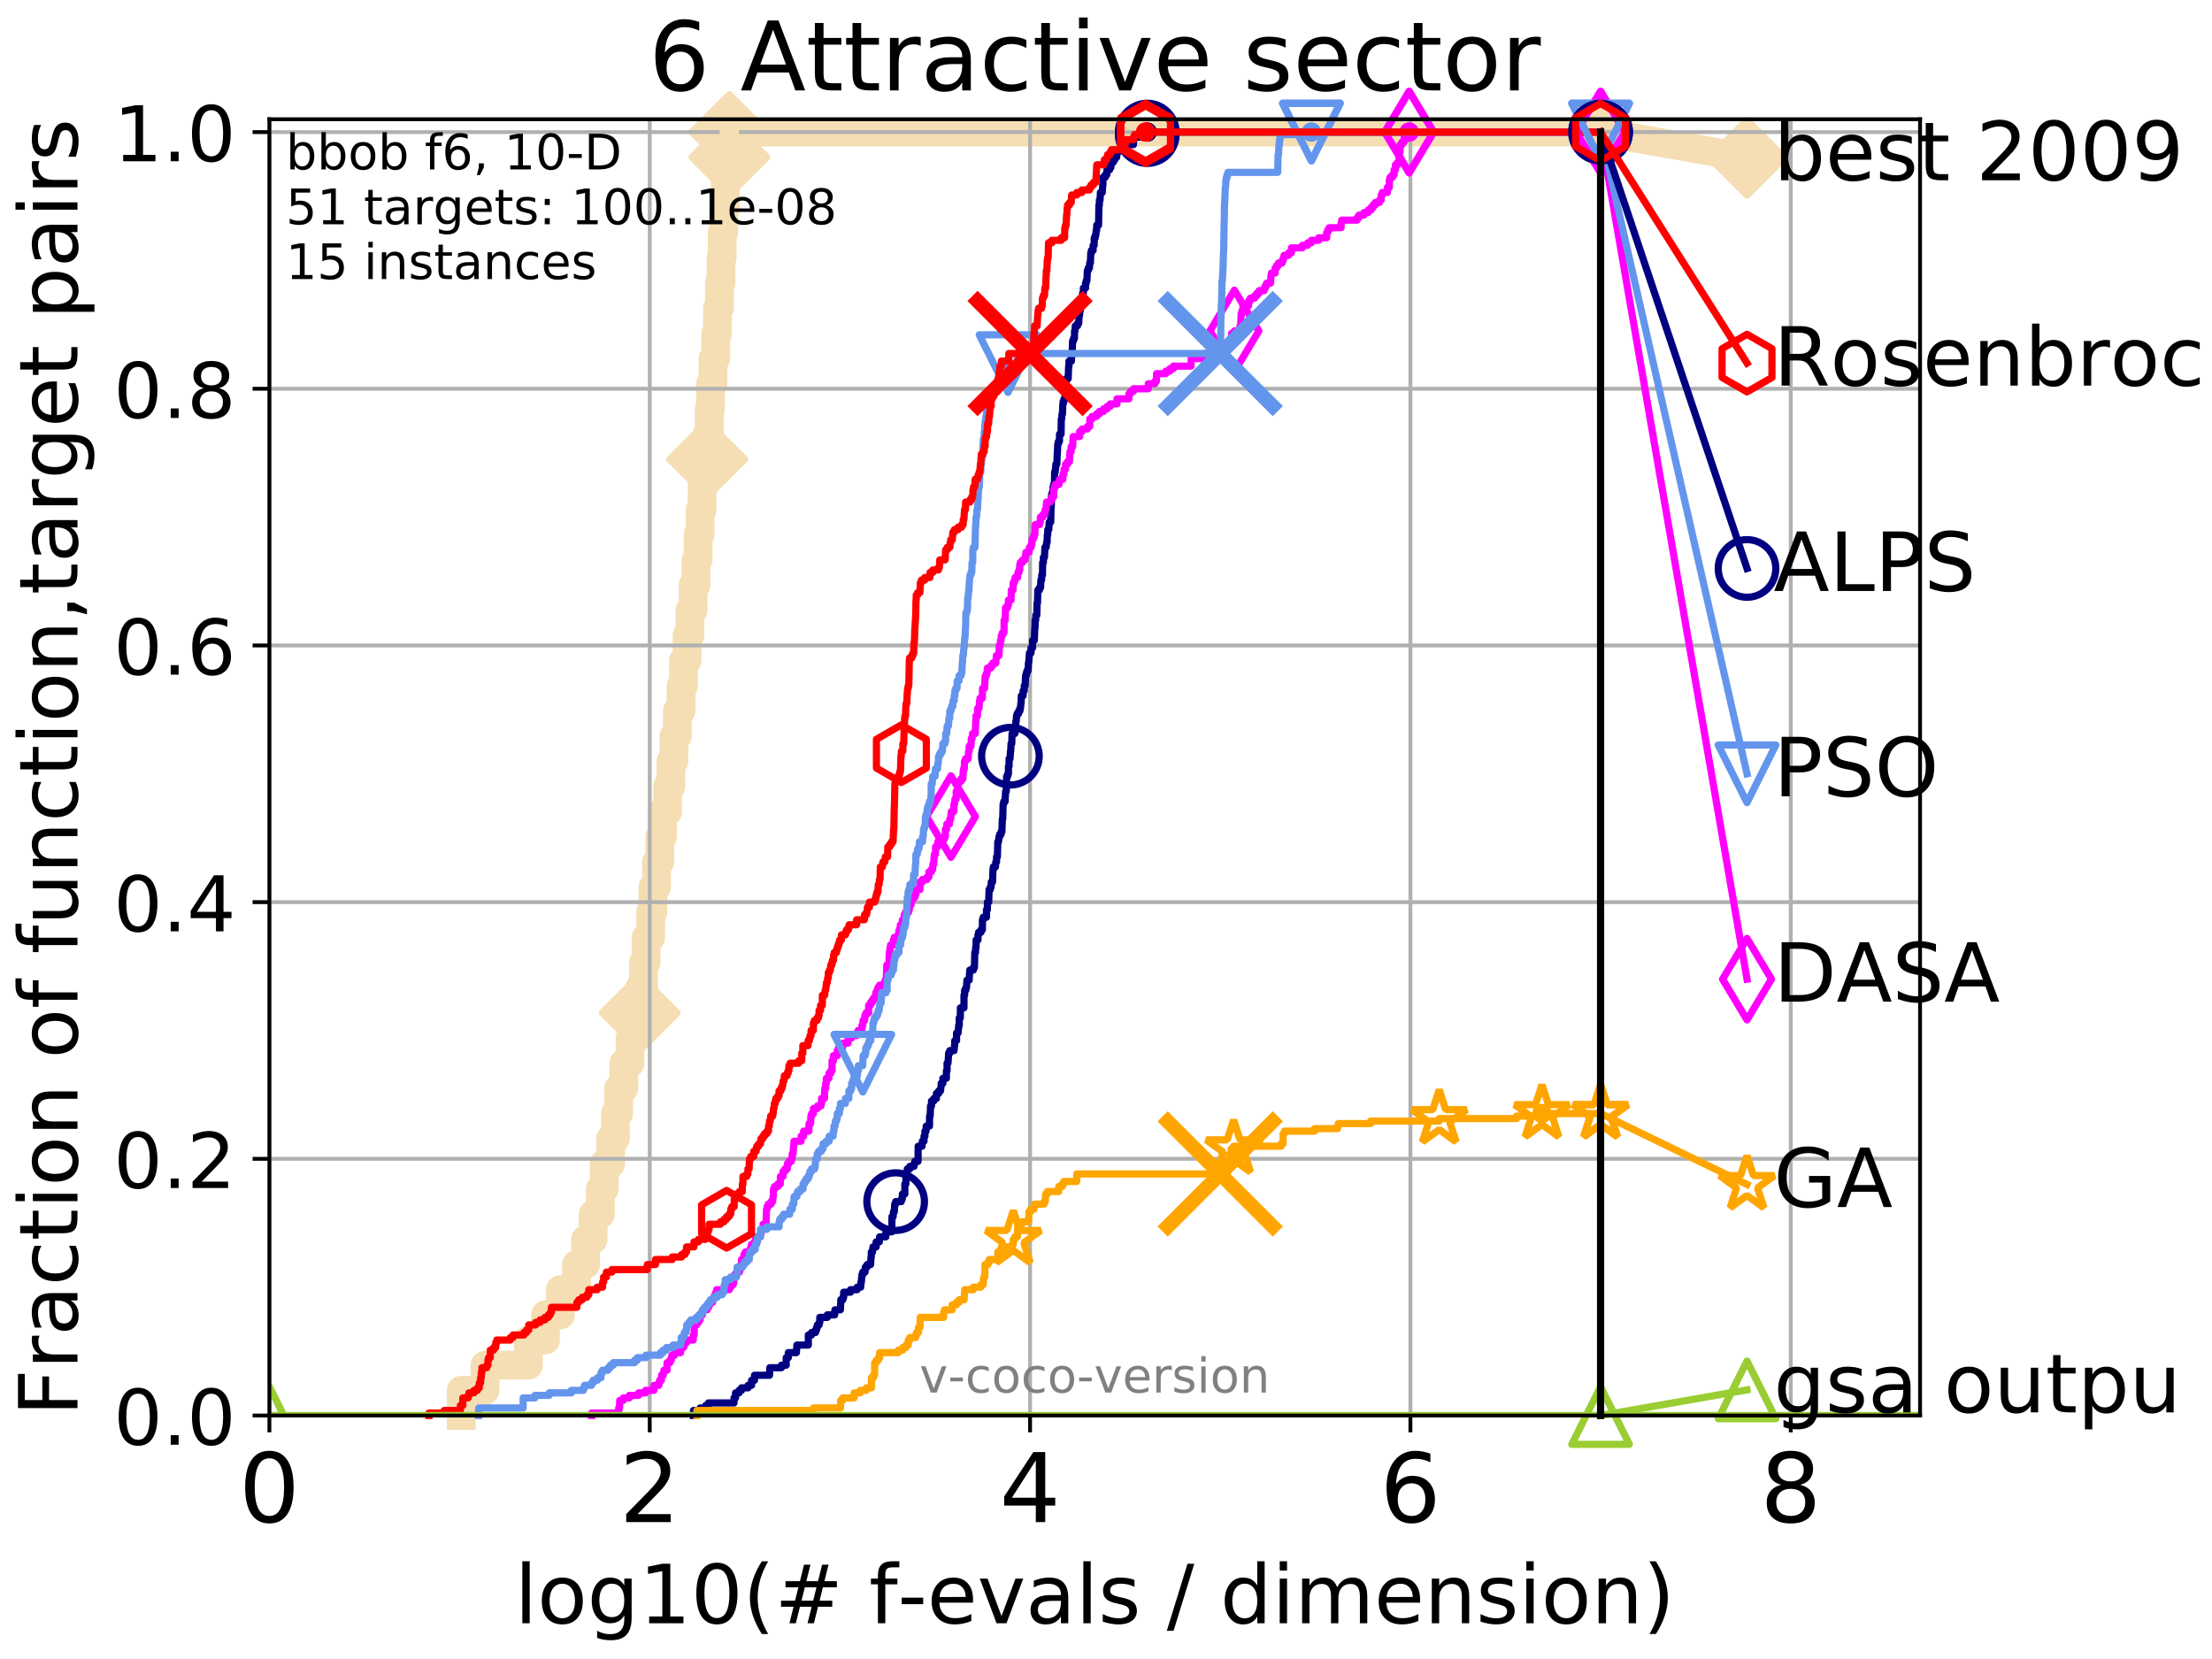 <?xml version="1.0" encoding="utf-8" standalone="no"?>
<!DOCTYPE svg PUBLIC "-//W3C//DTD SVG 1.1//EN"
  "http://www.w3.org/Graphics/SVG/1.1/DTD/svg11.dtd">
<!-- Created with matplotlib (http://matplotlib.org/) -->
<svg height="345.6pt" version="1.1" viewBox="0 0 460.8 345.6" width="460.8pt" xmlns="http://www.w3.org/2000/svg" xmlns:xlink="http://www.w3.org/1999/xlink">
 <defs>
  <style type="text/css">
*{stroke-linecap:butt;stroke-linejoin:round;}
  </style>
 </defs>
 <g id="figure_1">
  <g id="patch_1">
   <path d="M 0 345.6 
L 460.8 345.6 
L 460.8 0 
L 0 0 
z
" style="fill:#ffffff;"/>
  </g>
  <g id="axes_1">
   <g id="patch_2">
    <path d="M 56.12 294.88 
L 399.984 294.88 
L 399.984 24.84 
L 56.12 24.84 
z
" style="fill:#ffffff;"/>
   </g>
   <g id="line2d_1">
    <path d="M 96.076 294.88 
L 96.076 289.638 
L 101.026 289.638 
L 101.026 284.395 
L 110.066 284.395 
L 110.066 279.153 
L 113.633 279.153 
L 113.633 273.91 
L 116.74 273.91 
L 116.74 268.668 
L 120.095 268.668 
L 120.095 263.425 
L 121.991 263.425 
L 121.991 258.183 
L 123.563 258.183 
L 123.563 252.94 
L 125.066 252.94 
L 125.066 247.698 
L 125.86 247.698 
L 125.86 242.455 
L 127.21 242.455 
L 127.21 237.213 
L 128.202 237.213 
L 128.202 231.97 
L 128.867 231.97 
L 128.867 226.728 
L 129.96 226.728 
L 129.96 221.485 
L 131.252 221.485 
L 131.252 216.243 
L 132.062 216.243 
L 132.062 211 
L 133.269 211 
L 133.269 205.758 
L 134.047 205.758 
L 134.047 200.515 
L 134.613 200.515 
L 134.613 195.273 
L 135.54 195.273 
L 135.54 190.03 
L 136.01 190.03 
L 136.01 184.788 
L 136.755 184.788 
L 136.755 179.546 
L 137.454 179.546 
L 137.454 174.303 
L 138.008 174.303 
L 138.008 169.061 
L 139.08 169.061 
L 139.08 163.818 
L 139.759 163.818 
L 139.759 158.576 
L 140.4 158.576 
L 140.4 153.333 
L 141.116 153.333 
L 141.116 148.091 
L 141.886 148.091 
L 141.886 142.848 
L 142.385 142.848 
L 142.385 137.606 
L 143.134 137.606 
L 143.134 132.363 
L 143.736 132.363 
L 143.736 127.121 
L 144.379 127.121 
L 144.379 121.878 
L 144.999 121.878 
L 144.999 116.636 
L 145.426 116.636 
L 145.426 111.393 
L 145.852 111.393 
L 145.852 106.151 
L 146.267 106.151 
L 146.267 100.908 
L 146.717 100.908 
L 146.717 95.666 
L 147.311 95.666 
L 147.311 90.423 
L 147.744 90.423 
L 147.744 85.181 
L 148.009 85.181 
L 148.009 79.938 
L 148.529 79.938 
L 148.529 74.696 
L 149.096 74.696 
L 149.096 69.453 
L 149.456 69.453 
L 149.456 64.211 
L 149.867 64.211 
L 149.867 58.969 
L 150.197 58.969 
L 150.197 53.726 
L 150.442 53.726 
L 150.442 48.484 
L 150.761 48.484 
L 150.761 43.241 
L 151.088 43.241 
L 151.088 37.999 
L 151.45 37.999 
L 151.45 32.756 
L 151.942 32.756 
L 151.942 27.514 
L 333.43 27.514 
" style="fill:none;stroke:#f5deb3;stroke-linecap:square;stroke-width:6;"/>
   </g>
   <g id="line2d_2">
    <defs>
     <path d="M -0 7.778 
L 7.778 0 
L 0 -7.778 
L -7.778 -0 
z
" id="m77d04caf50" style="stroke:#f5deb3;stroke-linejoin:miter;stroke-width:1.5;"/>
    </defs>
    <g>
     <use style="fill:#f5deb3;stroke:#f5deb3;stroke-linejoin:miter;stroke-width:1.5;" x="133.269" xlink:href="#m77d04caf50" y="211"/>
     <use style="fill:#f5deb3;stroke:#f5deb3;stroke-linejoin:miter;stroke-width:1.5;" x="147.311" xlink:href="#m77d04caf50" y="95.666"/>
     <use style="fill:#f5deb3;stroke:#f5deb3;stroke-linejoin:miter;stroke-width:1.5;" x="151.942" xlink:href="#m77d04caf50" y="32.756"/>
     <use style="fill:#f5deb3;stroke:#f5deb3;stroke-linejoin:miter;stroke-width:1.5;" x="151.942" xlink:href="#m77d04caf50" y="27.514"/>
     <use style="fill:#f5deb3;stroke:#f5deb3;stroke-linejoin:miter;stroke-width:1.5;" x="333.43" xlink:href="#m77d04caf50" y="27.514"/>
    </g>
   </g>
   <g id="line2d_3">
    <path style="fill:none;stroke:#f5deb3;stroke-linecap:square;stroke-width:6;"/>
    <g/>
   </g>
   <g id="line2d_4">
    <path d="M 333.43 27.514 
L 363.934 32.861 
" style="fill:none;stroke:#f5deb3;stroke-linecap:square;stroke-width:6;"/>
    <g>
     <use style="fill:#f5deb3;stroke:#f5deb3;stroke-linejoin:miter;stroke-width:1.5;" x="333.43" xlink:href="#m77d04caf50" y="27.514"/>
     <use style="fill:#f5deb3;stroke:#f5deb3;stroke-linejoin:miter;stroke-width:1.5;" x="363.934" xlink:href="#m77d04caf50" y="32.861"/>
    </g>
   </g>
   <g id="matplotlib.axis_1">
    <g id="xtick_1">
     <g id="line2d_5">
      <path clip-path="url(#p25da12083c)" d="M 56.12 294.88 
L 56.12 24.84 
" style="fill:none;stroke:#b0b0b0;stroke-linecap:square;stroke-width:0.8;"/>
     </g>
     <g id="line2d_6">
      <defs>
       <path d="M 0 0 
L 0 3.5 
" id="ma0b254ee08" style="stroke:#000000;stroke-width:0.8;"/>
      </defs>
      <g>
       <use style="stroke:#000000;stroke-width:0.8;" x="56.12" xlink:href="#ma0b254ee08" y="294.88"/>
      </g>
     </g>
     <g id="text_1">
      <!-- 0 -->
      <defs>
       <path d="M 31.781 66.406 
Q 24.172 66.406 20.328 58.906 
Q 16.5 51.422 16.5 36.375 
Q 16.5 21.391 20.328 13.891 
Q 24.172 6.391 31.781 6.391 
Q 39.453 6.391 43.281 13.891 
Q 47.125 21.391 47.125 36.375 
Q 47.125 51.422 43.281 58.906 
Q 39.453 66.406 31.781 66.406 
z
M 31.781 74.219 
Q 44.047 74.219 50.516 64.516 
Q 56.984 54.828 56.984 36.375 
Q 56.984 17.969 50.516 8.266 
Q 44.047 -1.422 31.781 -1.422 
Q 19.531 -1.422 13.062 8.266 
Q 6.594 17.969 6.594 36.375 
Q 6.594 54.828 13.062 64.516 
Q 19.531 74.219 31.781 74.219 
z
" id="DejaVuSans-30"/>
      </defs>
      <g transform="translate(49.758 317.077)scale(0.2 -0.2)">
       <use xlink:href="#DejaVuSans-30"/>
      </g>
     </g>
    </g>
    <g id="xtick_2">
     <g id="line2d_7">
      <path clip-path="url(#p25da12083c)" d="M 135.351 294.88 
L 135.351 24.84 
" style="fill:none;stroke:#b0b0b0;stroke-linecap:square;stroke-width:0.8;"/>
     </g>
     <g id="line2d_8">
      <g>
       <use style="stroke:#000000;stroke-width:0.8;" x="135.351" xlink:href="#ma0b254ee08" y="294.88"/>
      </g>
     </g>
     <g id="text_2">
      <!-- 2 -->
      <defs>
       <path d="M 19.188 8.297 
L 53.609 8.297 
L 53.609 0 
L 7.328 0 
L 7.328 8.297 
Q 12.938 14.109 22.625 23.891 
Q 32.328 33.688 34.812 36.531 
Q 39.547 41.844 41.422 45.531 
Q 43.312 49.219 43.312 52.781 
Q 43.312 58.594 39.234 62.25 
Q 35.156 65.922 28.609 65.922 
Q 23.969 65.922 18.812 64.312 
Q 13.672 62.703 7.812 59.422 
L 7.812 69.391 
Q 13.766 71.781 18.938 73 
Q 24.125 74.219 28.422 74.219 
Q 39.75 74.219 46.484 68.547 
Q 53.219 62.891 53.219 53.422 
Q 53.219 48.922 51.531 44.891 
Q 49.859 40.875 45.406 35.406 
Q 44.188 33.984 37.641 27.219 
Q 31.109 20.453 19.188 8.297 
z
" id="DejaVuSans-32"/>
      </defs>
      <g transform="translate(128.989 317.077)scale(0.2 -0.2)">
       <use xlink:href="#DejaVuSans-32"/>
      </g>
     </g>
    </g>
    <g id="xtick_3">
     <g id="line2d_9">
      <path clip-path="url(#p25da12083c)" d="M 214.583 294.88 
L 214.583 24.84 
" style="fill:none;stroke:#b0b0b0;stroke-linecap:square;stroke-width:0.8;"/>
     </g>
     <g id="line2d_10">
      <g>
       <use style="stroke:#000000;stroke-width:0.8;" x="214.583" xlink:href="#ma0b254ee08" y="294.88"/>
      </g>
     </g>
     <g id="text_3">
      <!-- 4 -->
      <defs>
       <path d="M 37.797 64.312 
L 12.891 25.391 
L 37.797 25.391 
z
M 35.203 72.906 
L 47.609 72.906 
L 47.609 25.391 
L 58.016 25.391 
L 58.016 17.188 
L 47.609 17.188 
L 47.609 0 
L 37.797 0 
L 37.797 17.188 
L 4.891 17.188 
L 4.891 26.703 
z
" id="DejaVuSans-34"/>
      </defs>
      <g transform="translate(208.22 317.077)scale(0.2 -0.2)">
       <use xlink:href="#DejaVuSans-34"/>
      </g>
     </g>
    </g>
    <g id="xtick_4">
     <g id="line2d_11">
      <path clip-path="url(#p25da12083c)" d="M 293.814 294.88 
L 293.814 24.84 
" style="fill:none;stroke:#b0b0b0;stroke-linecap:square;stroke-width:0.8;"/>
     </g>
     <g id="line2d_12">
      <g>
       <use style="stroke:#000000;stroke-width:0.8;" x="293.814" xlink:href="#ma0b254ee08" y="294.88"/>
      </g>
     </g>
     <g id="text_4">
      <!-- 6 -->
      <defs>
       <path d="M 33.016 40.375 
Q 26.375 40.375 22.484 35.828 
Q 18.609 31.297 18.609 23.391 
Q 18.609 15.531 22.484 10.953 
Q 26.375 6.391 33.016 6.391 
Q 39.656 6.391 43.531 10.953 
Q 47.406 15.531 47.406 23.391 
Q 47.406 31.297 43.531 35.828 
Q 39.656 40.375 33.016 40.375 
z
M 52.594 71.297 
L 52.594 62.312 
Q 48.875 64.062 45.094 64.984 
Q 41.312 65.922 37.594 65.922 
Q 27.828 65.922 22.672 59.328 
Q 17.531 52.734 16.797 39.406 
Q 19.672 43.656 24.016 45.922 
Q 28.375 48.188 33.594 48.188 
Q 44.578 48.188 50.953 41.516 
Q 57.328 34.859 57.328 23.391 
Q 57.328 12.156 50.688 5.359 
Q 44.047 -1.422 33.016 -1.422 
Q 20.359 -1.422 13.672 8.266 
Q 6.984 17.969 6.984 36.375 
Q 6.984 53.656 15.188 63.938 
Q 23.391 74.219 37.203 74.219 
Q 40.922 74.219 44.703 73.484 
Q 48.484 72.75 52.594 71.297 
z
" id="DejaVuSans-36"/>
      </defs>
      <g transform="translate(287.452 317.077)scale(0.2 -0.2)">
       <use xlink:href="#DejaVuSans-36"/>
      </g>
     </g>
    </g>
    <g id="xtick_5">
     <g id="line2d_13">
      <path clip-path="url(#p25da12083c)" d="M 373.045 294.88 
L 373.045 24.84 
" style="fill:none;stroke:#b0b0b0;stroke-linecap:square;stroke-width:0.8;"/>
     </g>
     <g id="line2d_14">
      <g>
       <use style="stroke:#000000;stroke-width:0.8;" x="373.045" xlink:href="#ma0b254ee08" y="294.88"/>
      </g>
     </g>
     <g id="text_5">
      <!-- 8 -->
      <defs>
       <path d="M 31.781 34.625 
Q 24.75 34.625 20.719 30.859 
Q 16.703 27.094 16.703 20.516 
Q 16.703 13.922 20.719 10.156 
Q 24.75 6.391 31.781 6.391 
Q 38.812 6.391 42.859 10.172 
Q 46.922 13.969 46.922 20.516 
Q 46.922 27.094 42.891 30.859 
Q 38.875 34.625 31.781 34.625 
z
M 21.922 38.812 
Q 15.578 40.375 12.031 44.719 
Q 8.5 49.078 8.5 55.328 
Q 8.5 64.062 14.719 69.141 
Q 20.953 74.219 31.781 74.219 
Q 42.672 74.219 48.875 69.141 
Q 55.078 64.062 55.078 55.328 
Q 55.078 49.078 51.531 44.719 
Q 48 40.375 41.703 38.812 
Q 48.828 37.156 52.797 32.312 
Q 56.781 27.484 56.781 20.516 
Q 56.781 9.906 50.312 4.234 
Q 43.844 -1.422 31.781 -1.422 
Q 19.734 -1.422 13.25 4.234 
Q 6.781 9.906 6.781 20.516 
Q 6.781 27.484 10.781 32.312 
Q 14.797 37.156 21.922 38.812 
z
M 18.312 54.391 
Q 18.312 48.734 21.844 45.562 
Q 25.391 42.391 31.781 42.391 
Q 38.141 42.391 41.719 45.562 
Q 45.312 48.734 45.312 54.391 
Q 45.312 60.062 41.719 63.234 
Q 38.141 66.406 31.781 66.406 
Q 25.391 66.406 21.844 63.234 
Q 18.312 60.062 18.312 54.391 
z
" id="DejaVuSans-38"/>
      </defs>
      <g transform="translate(366.683 317.077)scale(0.2 -0.2)">
       <use xlink:href="#DejaVuSans-38"/>
      </g>
     </g>
    </g>
    <g id="text_6">
     <!-- log10(# f-evals / dimension) -->
     <defs>
      <path d="M 9.422 75.984 
L 18.406 75.984 
L 18.406 0 
L 9.422 0 
z
" id="DejaVuSans-6c"/>
      <path d="M 30.609 48.391 
Q 23.391 48.391 19.188 42.75 
Q 14.984 37.109 14.984 27.297 
Q 14.984 17.484 19.156 11.844 
Q 23.344 6.203 30.609 6.203 
Q 37.797 6.203 41.984 11.859 
Q 46.188 17.531 46.188 27.297 
Q 46.188 37.016 41.984 42.703 
Q 37.797 48.391 30.609 48.391 
z
M 30.609 56 
Q 42.328 56 49.016 48.375 
Q 55.719 40.766 55.719 27.297 
Q 55.719 13.875 49.016 6.219 
Q 42.328 -1.422 30.609 -1.422 
Q 18.844 -1.422 12.172 6.219 
Q 5.516 13.875 5.516 27.297 
Q 5.516 40.766 12.172 48.375 
Q 18.844 56 30.609 56 
z
" id="DejaVuSans-6f"/>
      <path d="M 45.406 27.984 
Q 45.406 37.75 41.375 43.109 
Q 37.359 48.484 30.078 48.484 
Q 22.859 48.484 18.828 43.109 
Q 14.797 37.75 14.797 27.984 
Q 14.797 18.266 18.828 12.891 
Q 22.859 7.516 30.078 7.516 
Q 37.359 7.516 41.375 12.891 
Q 45.406 18.266 45.406 27.984 
z
M 54.391 6.781 
Q 54.391 -7.172 48.188 -13.984 
Q 42 -20.797 29.203 -20.797 
Q 24.469 -20.797 20.266 -20.094 
Q 16.062 -19.391 12.109 -17.922 
L 12.109 -9.188 
Q 16.062 -11.328 19.922 -12.344 
Q 23.781 -13.375 27.781 -13.375 
Q 36.625 -13.375 41.016 -8.766 
Q 45.406 -4.156 45.406 5.172 
L 45.406 9.625 
Q 42.625 4.781 38.281 2.391 
Q 33.938 0 27.875 0 
Q 17.828 0 11.672 7.656 
Q 5.516 15.328 5.516 27.984 
Q 5.516 40.672 11.672 48.328 
Q 17.828 56 27.875 56 
Q 33.938 56 38.281 53.609 
Q 42.625 51.219 45.406 46.391 
L 45.406 54.688 
L 54.391 54.688 
z
" id="DejaVuSans-67"/>
      <path d="M 12.406 8.297 
L 28.516 8.297 
L 28.516 63.922 
L 10.984 60.406 
L 10.984 69.391 
L 28.422 72.906 
L 38.281 72.906 
L 38.281 8.297 
L 54.391 8.297 
L 54.391 0 
L 12.406 0 
z
" id="DejaVuSans-31"/>
      <path d="M 31 75.875 
Q 24.469 64.656 21.281 53.656 
Q 18.109 42.672 18.109 31.391 
Q 18.109 20.125 21.312 9.062 
Q 24.516 -2 31 -13.188 
L 23.188 -13.188 
Q 15.875 -1.703 12.234 9.375 
Q 8.594 20.453 8.594 31.391 
Q 8.594 42.281 12.203 53.312 
Q 15.828 64.359 23.188 75.875 
z
" id="DejaVuSans-28"/>
      <path d="M 51.125 44 
L 36.922 44 
L 32.812 27.688 
L 47.125 27.688 
z
M 43.797 71.781 
L 38.719 51.516 
L 52.984 51.516 
L 58.109 71.781 
L 65.922 71.781 
L 60.891 51.516 
L 76.125 51.516 
L 76.125 44 
L 58.984 44 
L 54.984 27.688 
L 70.516 27.688 
L 70.516 20.219 
L 53.078 20.219 
L 48 0 
L 40.188 0 
L 45.219 20.219 
L 30.906 20.219 
L 25.875 0 
L 18.016 0 
L 23.094 20.219 
L 7.719 20.219 
L 7.719 27.688 
L 24.906 27.688 
L 29 44 
L 13.281 44 
L 13.281 51.516 
L 30.906 51.516 
L 35.891 71.781 
z
" id="DejaVuSans-23"/>
      <path id="DejaVuSans-20"/>
      <path d="M 37.109 75.984 
L 37.109 68.5 
L 28.516 68.5 
Q 23.688 68.5 21.797 66.547 
Q 19.922 64.594 19.922 59.516 
L 19.922 54.688 
L 34.719 54.688 
L 34.719 47.703 
L 19.922 47.703 
L 19.922 0 
L 10.891 0 
L 10.891 47.703 
L 2.297 47.703 
L 2.297 54.688 
L 10.891 54.688 
L 10.891 58.5 
Q 10.891 67.625 15.141 71.797 
Q 19.391 75.984 28.609 75.984 
z
" id="DejaVuSans-66"/>
      <path d="M 4.891 31.391 
L 31.203 31.391 
L 31.203 23.391 
L 4.891 23.391 
z
" id="DejaVuSans-2d"/>
      <path d="M 56.203 29.594 
L 56.203 25.203 
L 14.891 25.203 
Q 15.484 15.922 20.484 11.062 
Q 25.484 6.203 34.422 6.203 
Q 39.594 6.203 44.453 7.469 
Q 49.312 8.734 54.109 11.281 
L 54.109 2.781 
Q 49.266 0.734 44.188 -0.344 
Q 39.109 -1.422 33.891 -1.422 
Q 20.797 -1.422 13.156 6.188 
Q 5.516 13.812 5.516 26.812 
Q 5.516 40.234 12.766 48.109 
Q 20.016 56 32.328 56 
Q 43.359 56 49.781 48.891 
Q 56.203 41.797 56.203 29.594 
z
M 47.219 32.234 
Q 47.125 39.594 43.094 43.984 
Q 39.062 48.391 32.422 48.391 
Q 24.906 48.391 20.391 44.141 
Q 15.875 39.891 15.188 32.172 
z
" id="DejaVuSans-65"/>
      <path d="M 2.984 54.688 
L 12.5 54.688 
L 29.594 8.797 
L 46.688 54.688 
L 56.203 54.688 
L 35.688 0 
L 23.484 0 
z
" id="DejaVuSans-76"/>
      <path d="M 34.281 27.484 
Q 23.391 27.484 19.188 25 
Q 14.984 22.516 14.984 16.5 
Q 14.984 11.719 18.141 8.906 
Q 21.297 6.109 26.703 6.109 
Q 34.188 6.109 38.703 11.406 
Q 43.219 16.703 43.219 25.484 
L 43.219 27.484 
z
M 52.203 31.203 
L 52.203 0 
L 43.219 0 
L 43.219 8.297 
Q 40.141 3.328 35.547 0.953 
Q 30.953 -1.422 24.312 -1.422 
Q 15.922 -1.422 10.953 3.297 
Q 6 8.016 6 15.922 
Q 6 25.141 12.172 29.828 
Q 18.359 34.516 30.609 34.516 
L 43.219 34.516 
L 43.219 35.406 
Q 43.219 41.609 39.141 45 
Q 35.062 48.391 27.688 48.391 
Q 23 48.391 18.547 47.266 
Q 14.109 46.141 10.016 43.891 
L 10.016 52.203 
Q 14.938 54.109 19.578 55.047 
Q 24.219 56 28.609 56 
Q 40.484 56 46.344 49.844 
Q 52.203 43.703 52.203 31.203 
z
" id="DejaVuSans-61"/>
      <path d="M 44.281 53.078 
L 44.281 44.578 
Q 40.484 46.531 36.375 47.5 
Q 32.281 48.484 27.875 48.484 
Q 21.188 48.484 17.844 46.438 
Q 14.5 44.391 14.5 40.281 
Q 14.5 37.156 16.891 35.375 
Q 19.281 33.594 26.516 31.984 
L 29.594 31.297 
Q 39.156 29.25 43.188 25.516 
Q 47.219 21.781 47.219 15.094 
Q 47.219 7.469 41.188 3.016 
Q 35.156 -1.422 24.609 -1.422 
Q 20.219 -1.422 15.453 -0.562 
Q 10.688 0.297 5.422 2 
L 5.422 11.281 
Q 10.406 8.688 15.234 7.391 
Q 20.062 6.109 24.812 6.109 
Q 31.156 6.109 34.562 8.281 
Q 37.984 10.453 37.984 14.406 
Q 37.984 18.062 35.516 20.016 
Q 33.062 21.969 24.703 23.781 
L 21.578 24.516 
Q 13.234 26.266 9.516 29.906 
Q 5.812 33.547 5.812 39.891 
Q 5.812 47.609 11.281 51.797 
Q 16.75 56 26.812 56 
Q 31.781 56 36.172 55.266 
Q 40.578 54.547 44.281 53.078 
z
" id="DejaVuSans-73"/>
      <path d="M 25.391 72.906 
L 33.688 72.906 
L 8.297 -9.281 
L 0 -9.281 
z
" id="DejaVuSans-2f"/>
      <path d="M 45.406 46.391 
L 45.406 75.984 
L 54.391 75.984 
L 54.391 0 
L 45.406 0 
L 45.406 8.203 
Q 42.578 3.328 38.25 0.953 
Q 33.938 -1.422 27.875 -1.422 
Q 17.969 -1.422 11.734 6.484 
Q 5.516 14.406 5.516 27.297 
Q 5.516 40.188 11.734 48.094 
Q 17.969 56 27.875 56 
Q 33.938 56 38.25 53.625 
Q 42.578 51.266 45.406 46.391 
z
M 14.797 27.297 
Q 14.797 17.391 18.875 11.75 
Q 22.953 6.109 30.078 6.109 
Q 37.203 6.109 41.297 11.75 
Q 45.406 17.391 45.406 27.297 
Q 45.406 37.203 41.297 42.844 
Q 37.203 48.484 30.078 48.484 
Q 22.953 48.484 18.875 42.844 
Q 14.797 37.203 14.797 27.297 
z
" id="DejaVuSans-64"/>
      <path d="M 9.422 54.688 
L 18.406 54.688 
L 18.406 0 
L 9.422 0 
z
M 9.422 75.984 
L 18.406 75.984 
L 18.406 64.594 
L 9.422 64.594 
z
" id="DejaVuSans-69"/>
      <path d="M 52 44.188 
Q 55.375 50.25 60.062 53.125 
Q 64.75 56 71.094 56 
Q 79.641 56 84.281 50.016 
Q 88.922 44.047 88.922 33.016 
L 88.922 0 
L 79.891 0 
L 79.891 32.719 
Q 79.891 40.578 77.094 44.375 
Q 74.312 48.188 68.609 48.188 
Q 61.625 48.188 57.562 43.547 
Q 53.516 38.922 53.516 30.906 
L 53.516 0 
L 44.484 0 
L 44.484 32.719 
Q 44.484 40.625 41.703 44.406 
Q 38.922 48.188 33.109 48.188 
Q 26.219 48.188 22.156 43.531 
Q 18.109 38.875 18.109 30.906 
L 18.109 0 
L 9.078 0 
L 9.078 54.688 
L 18.109 54.688 
L 18.109 46.188 
Q 21.188 51.219 25.484 53.609 
Q 29.781 56 35.688 56 
Q 41.656 56 45.828 52.969 
Q 50 49.953 52 44.188 
z
" id="DejaVuSans-6d"/>
      <path d="M 54.891 33.016 
L 54.891 0 
L 45.906 0 
L 45.906 32.719 
Q 45.906 40.484 42.875 44.328 
Q 39.844 48.188 33.797 48.188 
Q 26.516 48.188 22.312 43.547 
Q 18.109 38.922 18.109 30.906 
L 18.109 0 
L 9.078 0 
L 9.078 54.688 
L 18.109 54.688 
L 18.109 46.188 
Q 21.344 51.125 25.703 53.562 
Q 30.078 56 35.797 56 
Q 45.219 56 50.047 50.172 
Q 54.891 44.344 54.891 33.016 
z
" id="DejaVuSans-6e"/>
      <path d="M 8.016 75.875 
L 15.828 75.875 
Q 23.141 64.359 26.781 53.312 
Q 30.422 42.281 30.422 31.391 
Q 30.422 20.453 26.781 9.375 
Q 23.141 -1.703 15.828 -13.188 
L 8.016 -13.188 
Q 14.5 -2 17.703 9.062 
Q 20.906 20.125 20.906 31.391 
Q 20.906 42.672 17.703 53.656 
Q 14.5 64.656 8.016 75.875 
z
" id="DejaVuSans-29"/>
     </defs>
     <g transform="translate(107.211 338.154)scale(0.17 -0.17)">
      <use xlink:href="#DejaVuSans-6c"/>
      <use x="27.783" xlink:href="#DejaVuSans-6f"/>
      <use x="88.965" xlink:href="#DejaVuSans-67"/>
      <use x="152.441" xlink:href="#DejaVuSans-31"/>
      <use x="216.064" xlink:href="#DejaVuSans-30"/>
      <use x="279.688" xlink:href="#DejaVuSans-28"/>
      <use x="318.701" xlink:href="#DejaVuSans-23"/>
      <use x="402.49" xlink:href="#DejaVuSans-20"/>
      <use x="434.277" xlink:href="#DejaVuSans-66"/>
      <use x="469.404" xlink:href="#DejaVuSans-2d"/>
      <use x="505.488" xlink:href="#DejaVuSans-65"/>
      <use x="567.012" xlink:href="#DejaVuSans-76"/>
      <use x="626.191" xlink:href="#DejaVuSans-61"/>
      <use x="687.471" xlink:href="#DejaVuSans-6c"/>
      <use x="715.254" xlink:href="#DejaVuSans-73"/>
      <use x="767.354" xlink:href="#DejaVuSans-20"/>
      <use x="799.141" xlink:href="#DejaVuSans-2f"/>
      <use x="832.832" xlink:href="#DejaVuSans-20"/>
      <use x="864.619" xlink:href="#DejaVuSans-64"/>
      <use x="928.096" xlink:href="#DejaVuSans-69"/>
      <use x="955.879" xlink:href="#DejaVuSans-6d"/>
      <use x="1053.291" xlink:href="#DejaVuSans-65"/>
      <use x="1114.814" xlink:href="#DejaVuSans-6e"/>
      <use x="1178.193" xlink:href="#DejaVuSans-73"/>
      <use x="1230.293" xlink:href="#DejaVuSans-69"/>
      <use x="1258.076" xlink:href="#DejaVuSans-6f"/>
      <use x="1319.258" xlink:href="#DejaVuSans-6e"/>
      <use x="1382.637" xlink:href="#DejaVuSans-29"/>
     </g>
    </g>
   </g>
   <g id="matplotlib.axis_2">
    <g id="ytick_1">
     <g id="line2d_15">
      <path clip-path="url(#p25da12083c)" d="M 56.12 294.88 
L 399.984 294.88 
" style="fill:none;stroke:#b0b0b0;stroke-linecap:square;stroke-width:0.8;"/>
     </g>
     <g id="line2d_16">
      <defs>
       <path d="M 0 0 
L -3.5 0 
" id="m8bbe60db9f" style="stroke:#000000;stroke-width:0.8;"/>
      </defs>
      <g>
       <use style="stroke:#000000;stroke-width:0.8;" x="56.12" xlink:href="#m8bbe60db9f" y="294.88"/>
      </g>
     </g>
     <g id="text_7">
      <!-- 0.0 -->
      <defs>
       <path d="M 10.688 12.406 
L 21 12.406 
L 21 0 
L 10.688 0 
z
" id="DejaVuSans-2e"/>
      </defs>
      <g transform="translate(23.675 300.959)scale(0.16 -0.16)">
       <use xlink:href="#DejaVuSans-30"/>
       <use x="63.623" xlink:href="#DejaVuSans-2e"/>
       <use x="95.41" xlink:href="#DejaVuSans-30"/>
      </g>
     </g>
    </g>
    <g id="ytick_2">
     <g id="line2d_17">
      <path clip-path="url(#p25da12083c)" d="M 56.12 241.407 
L 399.984 241.407 
" style="fill:none;stroke:#b0b0b0;stroke-linecap:square;stroke-width:0.8;"/>
     </g>
     <g id="line2d_18">
      <g>
       <use style="stroke:#000000;stroke-width:0.8;" x="56.12" xlink:href="#m8bbe60db9f" y="241.407"/>
      </g>
     </g>
     <g id="text_8">
      <!-- 0.2 -->
      <g transform="translate(23.675 247.485)scale(0.16 -0.16)">
       <use xlink:href="#DejaVuSans-30"/>
       <use x="63.623" xlink:href="#DejaVuSans-2e"/>
       <use x="95.41" xlink:href="#DejaVuSans-32"/>
      </g>
     </g>
    </g>
    <g id="ytick_3">
     <g id="line2d_19">
      <path clip-path="url(#p25da12083c)" d="M 56.12 187.933 
L 399.984 187.933 
" style="fill:none;stroke:#b0b0b0;stroke-linecap:square;stroke-width:0.8;"/>
     </g>
     <g id="line2d_20">
      <g>
       <use style="stroke:#000000;stroke-width:0.8;" x="56.12" xlink:href="#m8bbe60db9f" y="187.933"/>
      </g>
     </g>
     <g id="text_9">
      <!-- 0.4 -->
      <g transform="translate(23.675 194.012)scale(0.16 -0.16)">
       <use xlink:href="#DejaVuSans-30"/>
       <use x="63.623" xlink:href="#DejaVuSans-2e"/>
       <use x="95.41" xlink:href="#DejaVuSans-34"/>
      </g>
     </g>
    </g>
    <g id="ytick_4">
     <g id="line2d_21">
      <path clip-path="url(#p25da12083c)" d="M 56.12 134.46 
L 399.984 134.46 
" style="fill:none;stroke:#b0b0b0;stroke-linecap:square;stroke-width:0.8;"/>
     </g>
     <g id="line2d_22">
      <g>
       <use style="stroke:#000000;stroke-width:0.8;" x="56.12" xlink:href="#m8bbe60db9f" y="134.46"/>
      </g>
     </g>
     <g id="text_10">
      <!-- 0.6 -->
      <g transform="translate(23.675 140.539)scale(0.16 -0.16)">
       <use xlink:href="#DejaVuSans-30"/>
       <use x="63.623" xlink:href="#DejaVuSans-2e"/>
       <use x="95.41" xlink:href="#DejaVuSans-36"/>
      </g>
     </g>
    </g>
    <g id="ytick_5">
     <g id="line2d_23">
      <path clip-path="url(#p25da12083c)" d="M 56.12 80.987 
L 399.984 80.987 
" style="fill:none;stroke:#b0b0b0;stroke-linecap:square;stroke-width:0.8;"/>
     </g>
     <g id="line2d_24">
      <g>
       <use style="stroke:#000000;stroke-width:0.8;" x="56.12" xlink:href="#m8bbe60db9f" y="80.987"/>
      </g>
     </g>
     <g id="text_11">
      <!-- 0.8 -->
      <g transform="translate(23.675 87.066)scale(0.16 -0.16)">
       <use xlink:href="#DejaVuSans-30"/>
       <use x="63.623" xlink:href="#DejaVuSans-2e"/>
       <use x="95.41" xlink:href="#DejaVuSans-38"/>
      </g>
     </g>
    </g>
    <g id="ytick_6">
     <g id="line2d_25">
      <path clip-path="url(#p25da12083c)" d="M 56.12 27.514 
L 399.984 27.514 
" style="fill:none;stroke:#b0b0b0;stroke-linecap:square;stroke-width:0.8;"/>
     </g>
     <g id="line2d_26">
      <g>
       <use style="stroke:#000000;stroke-width:0.8;" x="56.12" xlink:href="#m8bbe60db9f" y="27.514"/>
      </g>
     </g>
     <g id="text_12">
      <!-- 1.0 -->
      <g transform="translate(23.675 33.592)scale(0.16 -0.16)">
       <use xlink:href="#DejaVuSans-31"/>
       <use x="63.623" xlink:href="#DejaVuSans-2e"/>
       <use x="95.41" xlink:href="#DejaVuSans-30"/>
      </g>
     </g>
    </g>
    <g id="text_13">
     <!-- Fraction of function,target pairs -->
     <defs>
      <path d="M 9.812 72.906 
L 51.703 72.906 
L 51.703 64.594 
L 19.672 64.594 
L 19.672 43.109 
L 48.578 43.109 
L 48.578 34.812 
L 19.672 34.812 
L 19.672 0 
L 9.812 0 
z
" id="DejaVuSans-46"/>
      <path d="M 41.109 46.297 
Q 39.594 47.172 37.812 47.578 
Q 36.031 48 33.891 48 
Q 26.266 48 22.188 43.047 
Q 18.109 38.094 18.109 28.812 
L 18.109 0 
L 9.078 0 
L 9.078 54.688 
L 18.109 54.688 
L 18.109 46.188 
Q 20.953 51.172 25.484 53.578 
Q 30.031 56 36.531 56 
Q 37.453 56 38.578 55.875 
Q 39.703 55.766 41.062 55.516 
z
" id="DejaVuSans-72"/>
      <path d="M 48.781 52.594 
L 48.781 44.188 
Q 44.969 46.297 41.141 47.344 
Q 37.312 48.391 33.406 48.391 
Q 24.656 48.391 19.812 42.844 
Q 14.984 37.312 14.984 27.297 
Q 14.984 17.281 19.812 11.734 
Q 24.656 6.203 33.406 6.203 
Q 37.312 6.203 41.141 7.25 
Q 44.969 8.297 48.781 10.406 
L 48.781 2.094 
Q 45.016 0.344 40.984 -0.531 
Q 36.969 -1.422 32.422 -1.422 
Q 20.062 -1.422 12.781 6.344 
Q 5.516 14.109 5.516 27.297 
Q 5.516 40.672 12.859 48.328 
Q 20.219 56 33.016 56 
Q 37.156 56 41.109 55.141 
Q 45.062 54.297 48.781 52.594 
z
" id="DejaVuSans-63"/>
      <path d="M 18.312 70.219 
L 18.312 54.688 
L 36.812 54.688 
L 36.812 47.703 
L 18.312 47.703 
L 18.312 18.016 
Q 18.312 11.328 20.141 9.422 
Q 21.969 7.516 27.594 7.516 
L 36.812 7.516 
L 36.812 0 
L 27.594 0 
Q 17.188 0 13.234 3.875 
Q 9.281 7.766 9.281 18.016 
L 9.281 47.703 
L 2.688 47.703 
L 2.688 54.688 
L 9.281 54.688 
L 9.281 70.219 
z
" id="DejaVuSans-74"/>
      <path d="M 8.5 21.578 
L 8.5 54.688 
L 17.484 54.688 
L 17.484 21.922 
Q 17.484 14.156 20.5 10.266 
Q 23.531 6.391 29.594 6.391 
Q 36.859 6.391 41.078 11.031 
Q 45.312 15.672 45.312 23.688 
L 45.312 54.688 
L 54.297 54.688 
L 54.297 0 
L 45.312 0 
L 45.312 8.406 
Q 42.047 3.422 37.719 1 
Q 33.406 -1.422 27.688 -1.422 
Q 18.266 -1.422 13.375 4.438 
Q 8.5 10.297 8.5 21.578 
z
M 31.109 56 
z
" id="DejaVuSans-75"/>
      <path d="M 11.719 12.406 
L 22.016 12.406 
L 22.016 4 
L 14.016 -11.625 
L 7.719 -11.625 
L 11.719 4 
z
" id="DejaVuSans-2c"/>
      <path d="M 18.109 8.203 
L 18.109 -20.797 
L 9.078 -20.797 
L 9.078 54.688 
L 18.109 54.688 
L 18.109 46.391 
Q 20.953 51.266 25.266 53.625 
Q 29.594 56 35.594 56 
Q 45.562 56 51.781 48.094 
Q 58.016 40.188 58.016 27.297 
Q 58.016 14.406 51.781 6.484 
Q 45.562 -1.422 35.594 -1.422 
Q 29.594 -1.422 25.266 0.953 
Q 20.953 3.328 18.109 8.203 
z
M 48.688 27.297 
Q 48.688 37.203 44.609 42.844 
Q 40.531 48.484 33.406 48.484 
Q 26.266 48.484 22.188 42.844 
Q 18.109 37.203 18.109 27.297 
Q 18.109 17.391 22.188 11.75 
Q 26.266 6.109 33.406 6.109 
Q 40.531 6.109 44.609 11.75 
Q 48.688 17.391 48.688 27.297 
z
" id="DejaVuSans-70"/>
     </defs>
     <g transform="translate(16.14 294.999)rotate(-90)scale(0.17 -0.17)">
      <use xlink:href="#DejaVuSans-46"/>
      <use x="57.41" xlink:href="#DejaVuSans-72"/>
      <use x="98.523" xlink:href="#DejaVuSans-61"/>
      <use x="159.803" xlink:href="#DejaVuSans-63"/>
      <use x="214.783" xlink:href="#DejaVuSans-74"/>
      <use x="253.992" xlink:href="#DejaVuSans-69"/>
      <use x="281.775" xlink:href="#DejaVuSans-6f"/>
      <use x="342.957" xlink:href="#DejaVuSans-6e"/>
      <use x="406.336" xlink:href="#DejaVuSans-20"/>
      <use x="438.123" xlink:href="#DejaVuSans-6f"/>
      <use x="499.305" xlink:href="#DejaVuSans-66"/>
      <use x="534.51" xlink:href="#DejaVuSans-20"/>
      <use x="566.297" xlink:href="#DejaVuSans-66"/>
      <use x="601.502" xlink:href="#DejaVuSans-75"/>
      <use x="664.881" xlink:href="#DejaVuSans-6e"/>
      <use x="728.26" xlink:href="#DejaVuSans-63"/>
      <use x="783.24" xlink:href="#DejaVuSans-74"/>
      <use x="822.449" xlink:href="#DejaVuSans-69"/>
      <use x="850.232" xlink:href="#DejaVuSans-6f"/>
      <use x="911.414" xlink:href="#DejaVuSans-6e"/>
      <use x="974.793" xlink:href="#DejaVuSans-2c"/>
      <use x="1006.58" xlink:href="#DejaVuSans-74"/>
      <use x="1045.789" xlink:href="#DejaVuSans-61"/>
      <use x="1107.068" xlink:href="#DejaVuSans-72"/>
      <use x="1148.166" xlink:href="#DejaVuSans-67"/>
      <use x="1211.643" xlink:href="#DejaVuSans-65"/>
      <use x="1273.166" xlink:href="#DejaVuSans-74"/>
      <use x="1312.375" xlink:href="#DejaVuSans-20"/>
      <use x="1344.162" xlink:href="#DejaVuSans-70"/>
      <use x="1407.639" xlink:href="#DejaVuSans-61"/>
      <use x="1468.918" xlink:href="#DejaVuSans-69"/>
      <use x="1496.701" xlink:href="#DejaVuSans-72"/>
      <use x="1537.814" xlink:href="#DejaVuSans-73"/>
     </g>
    </g>
   </g>
   <g id="line2d_27">
    <defs>
     <path d="M 0 1.5 
C 0.398 1.5 0.779 1.342 1.061 1.061 
C 1.342 0.779 1.5 0.398 1.5 0 
C 1.5 -0.398 1.342 -0.779 1.061 -1.061 
C 0.779 -1.342 0.398 -1.5 0 -1.5 
C -0.398 -1.5 -0.779 -1.342 -1.061 -1.061 
C -1.342 -0.779 -1.5 -0.398 -1.5 0 
C -1.5 0.398 -1.342 0.779 -1.061 1.061 
C -0.779 1.342 -0.398 1.5 0 1.5 
z
" id="m508ecdb357" style="stroke:#f5deb3;"/>
    </defs>
    <g>
     <use style="fill:#f5deb3;stroke:#f5deb3;" x="151.942" xlink:href="#m508ecdb357" y="27.514"/>
     <use style="fill:#f5deb3;stroke:#f5deb3;" x="151.942" xlink:href="#m508ecdb357" y="27.514"/>
    </g>
   </g>
   <g id="line2d_28">
    <defs>
     <path d="M 0 1.5 
C 0.398 1.5 0.779 1.342 1.061 1.061 
C 1.342 0.779 1.5 0.398 1.5 0 
C 1.5 -0.398 1.342 -0.779 1.061 -1.061 
C 0.779 -1.342 0.398 -1.5 0 -1.5 
C -0.398 -1.5 -0.779 -1.342 -1.061 -1.061 
C -1.342 -0.779 -1.5 -0.398 -1.5 0 
C -1.5 0.398 -1.342 0.779 -1.061 1.061 
C -0.779 1.342 -0.398 1.5 0 1.5 
z
" id="m308ecc4b27" style="stroke:#000080;"/>
    </defs>
    <g>
     <use style="fill:#000080;stroke:#000080;" x="238.995" xlink:href="#m308ecc4b27" y="27.514"/>
     <use style="fill:#000080;stroke:#000080;" x="238.995" xlink:href="#m308ecc4b27" y="27.514"/>
    </g>
   </g>
   <g id="line2d_29">
    <path d="M 144.45 294.88 
L 144.46 293.832 
L 145.852 293.832 
L 145.852 293.307 
L 147.008 293.307 
L 147.008 292.783 
L 147.584 292.783 
L 147.584 292.259 
L 152.911 292.259 
L 152.911 291.21 
L 153.225 291.21 
L 153.225 290.162 
L 153.964 290.162 
L 153.964 289.638 
L 154.469 289.638 
L 154.469 289.113 
L 155.84 289.113 
L 155.84 288.589 
L 156.562 288.589 
L 156.562 287.541 
L 157.173 287.541 
L 157.173 286.492 
L 160.306 286.492 
L 160.362 284.919 
L 162.788 284.919 
L 162.788 284.395 
L 163.782 284.395 
L 163.782 282.822 
L 164.218 282.822 
L 164.218 281.774 
L 165.907 281.774 
L 166.008 280.201 
L 168.387 280.201 
L 168.387 278.104 
L 169.06 278.104 
L 169.06 277.58 
L 169.898 277.58 
L 169.898 277.056 
L 170.107 277.056 
L 170.107 276.531 
L 170.27 276.531 
L 170.27 276.007 
L 170.644 276.007 
L 170.644 275.483 
L 170.778 275.483 
L 170.778 274.434 
L 172.338 274.434 
L 172.338 273.91 
L 173.879 273.91 
L 173.928 272.862 
L 175.07 272.862 
L 175.155 270.765 
L 175.585 270.765 
L 175.585 270.24 
L 175.754 270.24 
L 175.754 269.192 
L 177.173 269.192 
L 177.173 268.668 
L 178.557 268.668 
L 178.557 268.143 
L 179.301 268.143 
L 179.352 267.095 
L 179.441 267.095 
L 179.498 266.046 
L 179.555 266.046 
L 179.555 265.522 
L 179.732 265.522 
L 179.732 264.998 
L 180.212 264.998 
L 180.265 263.949 
L 180.649 263.949 
L 180.649 263.425 
L 181.367 263.425 
L 181.446 261.852 
L 181.505 261.852 
L 181.511 260.804 
L 181.77 260.804 
L 181.852 259.755 
L 182.517 259.755 
L 182.517 258.707 
L 183.181 258.707 
L 183.235 257.658 
L 184.535 257.658 
L 184.552 256.61 
L 185.78 256.61 
L 185.809 253.464 
L 186.05 253.464 
L 186.143 252.416 
L 186.303 252.416 
L 186.389 250.843 
L 186.583 250.843 
L 186.583 250.319 
L 187.738 250.319 
L 187.738 249.795 
L 187.959 249.795 
L 187.982 248.746 
L 188.489 248.746 
L 188.499 246.649 
L 188.707 246.649 
L 188.724 244.552 
L 188.917 244.552 
L 189.01 243.504 
L 189.529 243.504 
L 189.529 242.979 
L 190.413 242.979 
L 190.413 242.455 
L 190.554 242.455 
L 190.554 241.931 
L 191.248 241.931 
L 191.27 238.785 
L 192.078 238.785 
L 192.138 237.737 
L 192.49 237.737 
L 192.49 236.689 
L 192.681 236.689 
L 192.681 235.64 
L 192.915 235.64 
L 192.945 234.592 
L 193.629 234.592 
L 193.646 232.495 
L 193.772 232.495 
L 193.848 230.398 
L 194.045 230.398 
L 194.045 229.349 
L 194.541 229.349 
L 194.541 228.825 
L 195.071 228.825 
L 195.071 227.776 
L 195.554 227.776 
L 195.554 227.252 
L 195.929 227.252 
L 196.035 226.204 
L 196.071 226.204 
L 196.071 225.679 
L 196.415 225.679 
L 196.415 224.631 
L 197.148 224.631 
L 197.152 223.058 
L 197.293 223.058 
L 197.293 221.485 
L 197.485 221.485 
L 197.591 219.913 
L 197.606 219.913 
L 197.606 219.388 
L 197.855 219.388 
L 197.855 218.864 
L 198.747 218.864 
L 198.843 217.816 
L 198.86 217.816 
L 198.902 216.767 
L 199.269 216.767 
L 199.269 215.194 
L 199.579 215.194 
L 199.68 214.146 
L 199.7 214.146 
L 199.7 213.622 
L 199.827 213.622 
L 199.828 212.049 
L 200.054 212.049 
L 200.066 209.952 
L 200.814 209.952 
L 200.814 207.331 
L 200.947 207.331 
L 200.95 206.282 
L 201.196 206.282 
L 201.196 205.758 
L 201.339 205.758 
L 201.436 204.185 
L 201.887 204.185 
L 201.986 202.612 
L 202.027 202.612 
L 202.027 202.088 
L 202.759 202.088 
L 202.759 201.564 
L 202.995 201.564 
L 203.068 198.418 
L 203.218 198.418 
L 203.24 197.37 
L 203.333 197.37 
L 203.35 195.797 
L 203.729 195.797 
L 203.738 194.749 
L 203.85 194.749 
L 203.85 194.224 
L 204.339 194.224 
L 204.339 193.7 
L 204.65 193.7 
L 204.662 191.603 
L 204.823 191.603 
L 204.823 191.079 
L 205.502 191.079 
L 205.502 189.506 
L 205.691 189.506 
L 205.692 187.933 
L 205.969 187.933 
L 206.041 185.312 
L 206.294 185.312 
L 206.294 184.788 
L 206.476 184.788 
L 206.497 183.739 
L 206.768 183.739 
L 206.851 181.118 
L 206.922 181.118 
L 206.922 180.594 
L 207.367 180.594 
L 207.444 179.546 
L 207.597 179.546 
L 207.597 178.497 
L 207.771 178.497 
L 207.859 175.352 
L 208.013 175.352 
L 208.103 174.303 
L 208.258 174.303 
L 208.258 173.779 
L 208.557 173.779 
L 208.557 173.255 
L 208.715 173.255 
L 208.806 170.633 
L 208.883 170.633 
L 208.97 167.488 
L 209.096 167.488 
L 209.096 166.964 
L 209.38 166.964 
L 209.484 164.867 
L 209.626 164.867 
L 209.702 161.721 
L 209.925 161.721 
L 209.925 161.197 
L 210.079 161.197 
L 210.079 159.624 
L 210.209 159.624 
L 210.209 158.051 
L 210.413 158.051 
L 210.503 156.479 
L 210.551 156.479 
L 210.622 154.906 
L 210.769 154.906 
L 210.833 152.809 
L 211.423 152.809 
L 211.423 152.285 
L 211.554 152.285 
L 211.634 150.188 
L 211.71 150.188 
L 211.757 149.139 
L 211.901 149.139 
L 211.901 148.615 
L 212.215 148.615 
L 212.215 148.091 
L 212.468 148.091 
L 212.468 147.566 
L 212.589 147.566 
L 212.655 146.518 
L 212.712 146.518 
L 212.757 144.945 
L 213.131 144.945 
L 213.131 143.897 
L 213.37 143.897 
L 213.375 142.848 
L 213.547 142.848 
L 213.65 140.751 
L 213.778 140.751 
L 213.778 140.227 
L 213.94 140.227 
L 213.94 139.703 
L 214.18 139.703 
L 214.236 138.13 
L 214.296 138.13 
L 214.407 136.557 
L 214.44 136.557 
L 214.44 136.033 
L 214.773 136.033 
L 214.773 134.984 
L 215.101 134.984 
L 215.108 133.412 
L 215.459 133.412 
L 215.567 130.79 
L 215.613 130.79 
L 215.635 129.218 
L 215.745 129.218 
L 215.783 128.169 
L 215.986 128.169 
L 216.044 125.548 
L 216.135 125.548 
L 216.191 122.927 
L 216.535 122.927 
L 216.535 122.403 
L 216.765 122.403 
L 216.828 120.83 
L 216.982 120.83 
L 217.022 119.781 
L 217.164 119.781 
L 217.209 117.16 
L 217.354 117.16 
L 217.357 116.112 
L 217.581 116.112 
L 217.681 114.015 
L 217.945 114.015 
L 218.039 112.966 
L 218.133 112.966 
L 218.176 111.393 
L 218.266 111.393 
L 218.266 110.345 
L 218.478 110.345 
L 218.571 108.772 
L 218.878 108.772 
L 218.959 105.627 
L 218.995 105.627 
L 219.071 103.005 
L 219.24 103.005 
L 219.24 102.481 
L 219.378 102.481 
L 219.378 101.433 
L 219.509 101.433 
L 219.509 100.908 
L 219.655 100.908 
L 219.706 98.287 
L 219.831 98.287 
L 219.914 97.239 
L 219.953 97.239 
L 219.953 96.714 
L 220.152 96.714 
L 220.237 94.617 
L 220.265 94.617 
L 220.349 92.52 
L 220.462 92.52 
L 220.462 91.996 
L 220.696 91.996 
L 220.723 90.423 
L 221.041 90.423 
L 221.086 87.278 
L 221.156 87.278 
L 221.237 86.229 
L 221.331 86.229 
L 221.412 84.132 
L 221.489 84.132 
L 221.489 83.608 
L 221.668 83.608 
L 221.668 83.084 
L 221.859 83.084 
L 221.958 80.463 
L 222.031 80.463 
L 222.101 78.89 
L 222.52 78.89 
L 222.621 76.269 
L 222.691 76.269 
L 222.691 75.22 
L 223.202 75.22 
L 223.213 74.172 
L 223.334 74.172 
L 223.435 71.026 
L 223.62 71.026 
L 223.62 70.502 
L 223.822 70.502 
L 223.856 68.929 
L 223.947 68.929 
L 224.004 67.881 
L 224.465 67.881 
L 224.465 67.356 
L 224.719 67.356 
L 224.792 65.784 
L 224.878 65.784 
L 224.937 64.735 
L 225.035 64.735 
L 225.065 63.163 
L 225.206 63.163 
L 225.206 62.638 
L 225.444 62.638 
L 225.536 61.066 
L 225.681 61.066 
L 225.681 60.017 
L 226.142 60.017 
L 226.142 58.969 
L 226.289 58.969 
L 226.289 58.444 
L 226.427 58.444 
L 226.521 56.347 
L 226.701 56.347 
L 226.701 55.823 
L 226.952 55.823 
L 227.012 54.775 
L 227.143 54.775 
L 227.227 52.678 
L 227.353 52.678 
L 227.353 52.153 
L 227.719 52.153 
L 227.719 51.105 
L 227.927 51.105 
L 227.961 49.532 
L 228.161 49.532 
L 228.161 49.008 
L 228.282 49.008 
L 228.358 47.959 
L 228.456 47.959 
L 228.466 46.911 
L 228.847 46.911 
L 228.925 42.717 
L 229.023 42.717 
L 229.023 41.668 
L 229.171 41.668 
L 229.236 40.096 
L 229.612 40.096 
L 229.719 38.523 
L 229.763 38.523 
L 229.763 36.95 
L 230.23 36.95 
L 230.23 36.426 
L 230.564 36.426 
L 230.604 35.377 
L 231.156 35.377 
L 231.156 34.853 
L 231.43 34.853 
L 231.43 33.805 
L 231.918 33.805 
L 231.918 33.28 
L 232.244 33.28 
L 232.244 32.756 
L 232.622 32.756 
L 232.622 31.708 
L 233.024 31.708 
L 233.024 31.183 
L 233.9 31.183 
L 233.9 30.659 
L 234.371 30.659 
L 234.371 30.135 
L 236.117 30.135 
L 236.117 29.086 
L 236.233 29.086 
L 236.233 28.562 
L 238.008 28.562 
L 238.008 28.038 
L 238.995 28.038 
L 238.995 27.514 
L 333.43 27.514 
L 333.43 27.514 
" style="fill:none;stroke:#000080;stroke-linecap:square;stroke-width:1.5;"/>
   </g>
   <g id="line2d_30">
    <defs>
     <path d="M 0 6 
C 1.591 6 3.117 5.368 4.243 4.243 
C 5.368 3.117 6 1.591 6 0 
C 6 -1.591 5.368 -3.117 4.243 -4.243 
C 3.117 -5.368 1.591 -6 0 -6 
C -1.591 -6 -3.117 -5.368 -4.243 -4.243 
C -5.368 -3.117 -6 -1.591 -6 0 
C -6 1.591 -5.368 3.117 -4.243 4.243 
C -3.117 5.368 -1.591 6 0 6 
z
" id="md972033c09" style="stroke:#000080;stroke-width:1.5;"/>
    </defs>
    <g>
     <use style="fill-opacity:0;stroke:#000080;stroke-width:1.5;" x="186.583" xlink:href="#md972033c09" y="250.319"/>
     <use style="fill-opacity:0;stroke:#000080;stroke-width:1.5;" x="210.487" xlink:href="#md972033c09" y="157.527"/>
     <use style="fill-opacity:0;stroke:#000080;stroke-width:1.5;" x="238.995" xlink:href="#md972033c09" y="28.038"/>
     <use style="fill-opacity:0;stroke:#000080;stroke-width:1.5;" x="238.995" xlink:href="#md972033c09" y="27.514"/>
     <use style="fill-opacity:0;stroke:#000080;stroke-width:1.5;" x="333.43" xlink:href="#md972033c09" y="27.514"/>
    </g>
   </g>
   <g id="line2d_31">
    <path style="fill:none;stroke:#000080;stroke-linecap:square;stroke-width:1.5;"/>
    <g/>
   </g>
   <g id="line2d_32">
    <defs>
     <path d="M 0 1.5 
C 0.398 1.5 0.779 1.342 1.061 1.061 
C 1.342 0.779 1.5 0.398 1.5 0 
C 1.5 -0.398 1.342 -0.779 1.061 -1.061 
C 0.779 -1.342 0.398 -1.5 0 -1.5 
C -0.398 -1.5 -0.779 -1.342 -1.061 -1.061 
C -1.342 -0.779 -1.5 -0.398 -1.5 0 
C -1.5 0.398 -1.342 0.779 -1.061 1.061 
C -0.779 1.342 -0.398 1.5 0 1.5 
z
" id="mf2505d3951" style="stroke:#ff00ff;"/>
    </defs>
    <g>
     <use style="fill:#ff00ff;stroke:#ff00ff;" x="293.557" xlink:href="#mf2505d3951" y="27.514"/>
     <use style="fill:#ff00ff;stroke:#ff00ff;" x="293.557" xlink:href="#mf2505d3951" y="27.514"/>
    </g>
   </g>
   <g id="line2d_33">
    <path d="M 123.253 294.88 
L 123.253 294.356 
L 128.892 294.356 
L 128.892 293.307 
L 129.067 293.307 
L 129.091 291.735 
L 129.842 291.735 
L 129.842 291.21 
L 131.099 291.21 
L 131.099 290.686 
L 133.034 290.686 
L 133.034 290.162 
L 134.487 290.162 
L 134.487 289.638 
L 136.24 289.638 
L 136.24 288.589 
L 137.255 288.589 
L 137.255 288.065 
L 137.408 288.065 
L 137.408 287.541 
L 137.786 287.541 
L 137.801 286.492 
L 138.17 286.492 
L 138.17 285.968 
L 138.315 285.968 
L 138.315 285.444 
L 138.955 285.444 
L 138.955 283.871 
L 139.572 283.871 
L 139.572 283.347 
L 139.839 283.347 
L 139.839 282.822 
L 139.971 282.822 
L 139.971 282.298 
L 140.553 282.298 
L 140.553 281.774 
L 141.768 281.774 
L 141.862 280.725 
L 142.396 280.725 
L 142.396 280.201 
L 142.578 280.201 
L 142.578 279.677 
L 143.046 279.677 
L 143.046 279.153 
L 144.42 279.153 
L 144.42 278.104 
L 144.602 278.104 
L 144.632 276.007 
L 145.087 276.007 
L 145.087 275.483 
L 145.521 275.483 
L 145.521 274.959 
L 145.842 274.959 
L 145.842 273.91 
L 146.331 273.91 
L 146.358 272.862 
L 147.311 272.862 
L 147.311 272.337 
L 147.634 272.337 
L 147.634 271.813 
L 147.877 271.813 
L 147.877 271.289 
L 148.441 271.289 
L 148.441 270.765 
L 148.665 270.765 
L 148.665 270.24 
L 148.893 270.24 
L 148.893 269.716 
L 149.134 269.716 
L 149.134 269.192 
L 149.296 269.192 
L 149.296 268.668 
L 151.929 268.668 
L 151.929 268.143 
L 152.254 268.143 
L 152.254 267.619 
L 152.731 267.619 
L 152.731 267.095 
L 152.893 267.095 
L 152.893 266.046 
L 153.035 266.046 
L 153.035 265.522 
L 153.413 265.522 
L 153.413 264.998 
L 154.033 264.998 
L 154.033 264.474 
L 154.23 264.474 
L 154.339 263.425 
L 154.475 263.425 
L 154.475 262.377 
L 154.95 262.377 
L 154.972 261.328 
L 155.288 261.328 
L 155.288 260.804 
L 156.208 260.804 
L 156.208 260.28 
L 156.411 260.28 
L 156.411 259.755 
L 156.527 259.755 
L 156.527 259.231 
L 157.159 259.231 
L 157.159 258.707 
L 157.404 258.707 
L 157.471 257.658 
L 158.397 257.658 
L 158.397 257.134 
L 158.513 257.134 
L 158.513 256.61 
L 158.647 256.61 
L 158.647 256.086 
L 158.968 256.086 
L 158.968 255.037 
L 159.594 255.037 
L 159.677 251.892 
L 159.794 251.892 
L 159.794 251.367 
L 160.034 251.367 
L 160.034 250.843 
L 160.622 250.843 
L 160.622 250.319 
L 160.944 250.319 
L 161.029 249.27 
L 161.091 249.27 
L 161.133 247.698 
L 161.358 247.698 
L 161.358 247.173 
L 162.028 247.173 
L 162.028 246.649 
L 162.542 246.649 
L 162.574 245.076 
L 163.117 245.076 
L 163.117 244.028 
L 163.52 244.028 
L 163.52 243.504 
L 164.012 243.504 
L 164.012 242.455 
L 164.318 242.455 
L 164.318 241.931 
L 164.831 241.931 
L 164.831 241.407 
L 165.028 241.407 
L 165.028 240.358 
L 165.208 240.358 
L 165.311 238.785 
L 165.335 238.785 
L 165.401 237.737 
L 166.883 237.737 
L 166.883 236.689 
L 167.404 236.689 
L 167.404 235.64 
L 168.503 235.64 
L 168.535 234.067 
L 168.857 234.067 
L 168.924 232.495 
L 169.075 232.495 
L 169.075 231.97 
L 169.448 231.97 
L 169.448 230.922 
L 170.295 230.922 
L 170.295 230.398 
L 171.022 230.398 
L 171.022 229.873 
L 171.143 229.873 
L 171.143 228.825 
L 171.759 228.825 
L 171.805 226.728 
L 172.006 226.728 
L 172.006 225.679 
L 172.136 225.679 
L 172.136 224.631 
L 172.674 224.631 
L 172.674 223.582 
L 173.078 223.582 
L 173.078 223.058 
L 173.333 223.058 
L 173.333 220.961 
L 173.622 220.961 
L 173.622 219.913 
L 174.418 219.913 
L 174.418 218.864 
L 174.649 218.864 
L 174.649 218.34 
L 175.521 218.34 
L 175.521 217.816 
L 175.647 217.816 
L 175.647 217.291 
L 176.672 217.291 
L 176.694 216.243 
L 177.398 216.243 
L 177.398 215.719 
L 178.461 215.719 
L 178.461 215.194 
L 178.757 215.194 
L 178.757 214.67 
L 179.535 214.67 
L 179.554 213.622 
L 179.733 213.622 
L 179.785 212.573 
L 180.116 212.573 
L 180.174 211.525 
L 180.402 211.525 
L 180.402 211 
L 180.95 211 
L 180.95 209.428 
L 181.313 209.428 
L 181.313 208.903 
L 181.65 208.903 
L 181.65 208.379 
L 182.008 208.379 
L 182.008 207.855 
L 182.435 207.855 
L 182.435 206.806 
L 182.691 206.806 
L 182.691 206.282 
L 182.883 206.282 
L 182.883 205.758 
L 183.221 205.758 
L 183.221 205.234 
L 184.163 205.234 
L 184.163 204.709 
L 184.393 204.709 
L 184.393 204.185 
L 184.626 204.185 
L 184.732 201.04 
L 185.175 201.04 
L 185.248 198.418 
L 185.358 198.418 
L 185.406 197.37 
L 185.522 197.37 
L 185.522 196.846 
L 186.126 196.846 
L 186.126 195.797 
L 186.286 195.797 
L 186.286 195.273 
L 187.161 195.273 
L 187.208 194.224 
L 187.293 194.224 
L 187.293 193.7 
L 187.468 193.7 
L 187.565 192.652 
L 187.966 192.652 
L 187.996 191.603 
L 188.355 191.603 
L 188.376 190.555 
L 188.62 190.555 
L 188.62 190.03 
L 189.281 190.03 
L 189.281 189.506 
L 189.442 189.506 
L 189.476 188.458 
L 189.796 188.458 
L 189.796 187.409 
L 190.197 187.409 
L 190.197 186.885 
L 190.614 186.885 
L 190.614 186.361 
L 190.792 186.361 
L 190.792 185.312 
L 191.637 185.312 
L 191.637 183.739 
L 192.147 183.739 
L 192.147 183.215 
L 193.118 183.215 
L 193.118 182.691 
L 193.505 182.691 
L 193.505 181.642 
L 194.002 181.642 
L 194.002 181.118 
L 194.296 181.118 
L 194.326 180.07 
L 194.5 180.07 
L 194.582 178.497 
L 194.644 178.497 
L 194.644 177.973 
L 194.867 177.973 
L 194.906 176.4 
L 195.353 176.4 
L 195.353 175.352 
L 195.65 175.352 
L 195.65 174.827 
L 196.712 174.827 
L 196.712 174.303 
L 196.944 174.303 
L 196.944 172.73 
L 197.211 172.73 
L 197.232 171.682 
L 197.77 171.682 
L 197.857 170.633 
L 198.038 170.633 
L 198.101 169.585 
L 198.172 169.585 
L 198.172 169.061 
L 198.689 169.061 
L 198.716 167.488 
L 198.865 167.488 
L 198.937 166.439 
L 199.197 166.439 
L 199.199 164.867 
L 199.522 164.867 
L 199.554 163.294 
L 199.669 163.294 
L 199.669 162.77 
L 200.193 162.77 
L 200.193 162.245 
L 200.59 162.245 
L 200.647 160.673 
L 200.734 160.673 
L 200.734 160.148 
L 200.88 160.148 
L 200.917 158.576 
L 201.137 158.576 
L 201.137 158.051 
L 201.676 158.051 
L 201.779 156.479 
L 201.897 156.479 
L 201.897 155.43 
L 202.283 155.43 
L 202.34 153.857 
L 202.502 153.857 
L 202.612 152.809 
L 203.179 152.809 
L 203.259 150.188 
L 203.32 150.188 
L 203.32 149.139 
L 203.625 149.139 
L 203.664 147.566 
L 203.952 147.566 
L 204.059 145.994 
L 204.144 145.994 
L 204.144 145.469 
L 204.627 145.469 
L 204.699 143.372 
L 205.121 143.372 
L 205.202 141.275 
L 205.247 141.275 
L 205.247 140.751 
L 205.5 140.751 
L 205.5 140.227 
L 205.632 140.227 
L 205.684 139.178 
L 206.406 139.178 
L 206.406 138.654 
L 206.817 138.654 
L 206.817 138.13 
L 207.45 138.13 
L 207.56 136.557 
L 208.113 136.557 
L 208.162 134.46 
L 208.371 134.46 
L 208.422 133.412 
L 208.538 133.412 
L 208.589 132.363 
L 208.809 132.363 
L 208.809 131.839 
L 209.158 131.839 
L 209.17 129.218 
L 209.402 129.218 
L 209.464 126.596 
L 209.896 126.596 
L 209.896 126.072 
L 210.062 126.072 
L 210.062 125.024 
L 210.608 125.024 
L 210.673 122.927 
L 211.027 122.927 
L 211.079 121.354 
L 211.323 121.354 
L 211.323 120.83 
L 211.458 120.83 
L 211.458 120.306 
L 211.969 120.306 
L 212.058 119.257 
L 212.262 119.257 
L 212.262 118.733 
L 212.423 118.733 
L 212.423 117.684 
L 212.552 117.684 
L 212.552 117.16 
L 213.027 117.16 
L 213.027 116.636 
L 213.543 116.636 
L 213.638 115.587 
L 213.712 115.587 
L 213.712 115.063 
L 214.363 115.063 
L 214.461 114.015 
L 214.792 114.015 
L 214.792 113.49 
L 214.953 113.49 
L 214.953 112.442 
L 215.182 112.442 
L 215.182 111.918 
L 215.421 111.918 
L 215.421 111.393 
L 215.581 111.393 
L 215.637 109.296 
L 216.554 109.296 
L 216.554 108.772 
L 216.709 108.772 
L 216.729 107.724 
L 217.237 107.724 
L 217.237 107.199 
L 217.625 107.199 
L 217.725 106.151 
L 217.905 106.151 
L 217.964 105.102 
L 218.023 105.102 
L 218.023 104.578 
L 218.858 104.578 
L 218.858 104.054 
L 219.058 104.054 
L 219.058 103.53 
L 219.492 103.53 
L 219.519 101.957 
L 219.616 101.957 
L 219.616 101.433 
L 219.842 101.433 
L 219.842 100.908 
L 220.613 100.908 
L 220.712 99.86 
L 221.416 99.86 
L 221.416 98.811 
L 221.622 98.811 
L 221.65 97.763 
L 221.972 97.763 
L 221.972 96.714 
L 222.369 96.714 
L 222.369 96.19 
L 222.784 96.19 
L 222.887 94.093 
L 223.14 94.093 
L 223.14 93.045 
L 223.458 93.045 
L 223.54 90.948 
L 224.906 90.948 
L 224.906 89.899 
L 225.407 89.899 
L 225.407 89.375 
L 226.507 89.375 
L 226.507 88.851 
L 227.011 88.851 
L 227.026 87.278 
L 227.502 87.278 
L 227.502 86.754 
L 228.441 86.754 
L 228.441 86.229 
L 229.025 86.229 
L 229.025 85.705 
L 229.882 85.705 
L 229.882 85.181 
L 230.626 85.181 
L 230.626 84.657 
L 231.293 84.657 
L 231.293 84.132 
L 232.697 84.132 
L 232.697 83.084 
L 235.165 83.084 
L 235.165 82.035 
L 235.497 82.035 
L 235.497 81.511 
L 236.124 81.511 
L 236.124 80.987 
L 239.211 80.987 
L 239.211 79.938 
L 240.6 79.938 
L 240.6 79.414 
L 240.903 79.414 
L 240.931 77.841 
L 242.853 77.841 
L 242.853 77.317 
L 243.707 77.317 
L 243.707 76.793 
L 244.438 76.793 
L 244.438 76.269 
L 248.119 76.269 
L 248.148 74.696 
L 250.278 74.696 
L 250.278 74.172 
L 250.921 74.172 
L 250.921 73.647 
L 252.573 73.647 
L 252.573 73.123 
L 253.899 73.123 
L 253.899 72.599 
L 255.262 72.599 
L 255.262 72.075 
L 255.575 72.075 
L 255.575 71.55 
L 256.354 71.55 
L 256.354 71.026 
L 256.537 71.026 
L 256.555 69.453 
L 257.15 69.453 
L 257.15 68.929 
L 258.244 68.929 
L 258.317 67.881 
L 258.456 67.881 
L 258.567 65.259 
L 258.729 65.259 
L 258.729 64.735 
L 258.934 64.735 
L 258.934 63.687 
L 260.116 63.687 
L 260.116 62.638 
L 260.456 62.638 
L 260.456 62.114 
L 261.374 62.114 
L 261.374 61.59 
L 261.849 61.59 
L 261.849 61.066 
L 262.303 61.066 
L 262.303 60.541 
L 263.353 60.541 
L 263.353 60.017 
L 263.586 60.017 
L 263.586 59.493 
L 263.886 59.493 
L 263.886 58.969 
L 264.684 58.969 
L 264.764 57.396 
L 264.857 57.396 
L 264.857 56.872 
L 265.639 56.872 
L 265.639 55.823 
L 265.936 55.823 
L 265.936 55.299 
L 266.331 55.299 
L 266.331 54.775 
L 267.098 54.775 
L 267.098 54.25 
L 267.319 54.25 
L 267.319 53.726 
L 267.487 53.726 
L 267.487 53.202 
L 268.409 53.202 
L 268.409 52.678 
L 269.027 52.678 
L 269.027 51.629 
L 271.304 51.629 
L 271.304 51.105 
L 272.413 51.105 
L 272.413 50.581 
L 273.171 50.581 
L 273.171 50.056 
L 274.704 50.056 
L 274.704 49.532 
L 276.365 49.532 
L 276.365 48.484 
L 276.57 48.484 
L 276.57 47.959 
L 276.884 47.959 
L 276.884 47.435 
L 279.38 47.435 
L 279.38 46.387 
L 279.503 46.387 
L 279.503 45.862 
L 282.717 45.862 
L 282.717 45.338 
L 283.075 45.338 
L 283.075 44.814 
L 284.125 44.814 
L 284.125 44.29 
L 284.99 44.29 
L 284.99 43.765 
L 285.589 43.765 
L 285.589 43.241 
L 286.019 43.241 
L 286.019 42.717 
L 286.484 42.717 
L 286.484 42.193 
L 287.348 42.193 
L 287.348 41.668 
L 287.718 41.668 
L 287.718 40.62 
L 287.944 40.62 
L 287.944 40.096 
L 289.017 40.096 
L 289.017 39.047 
L 289.421 39.047 
L 289.421 37.474 
L 289.568 37.474 
L 289.568 36.95 
L 290.054 36.95 
L 290.054 36.426 
L 290.426 36.426 
L 290.426 35.377 
L 290.698 35.377 
L 290.698 34.329 
L 291.15 34.329 
L 291.15 33.805 
L 291.445 33.805 
L 291.461 31.708 
L 291.645 31.708 
L 291.68 30.135 
L 292.055 30.135 
L 292.055 29.611 
L 292.475 29.611 
L 292.475 29.086 
L 292.842 29.086 
L 292.842 28.562 
L 293.557 28.562 
L 293.557 27.514 
L 333.43 27.514 
L 333.43 27.514 
" style="fill:none;stroke:#ff00ff;stroke-linecap:square;stroke-width:1.5;"/>
   </g>
   <g id="line2d_34">
    <defs>
     <path d="M -0 8.485 
L 5.091 0 
L 0 -8.485 
L -5.091 -0 
z
" id="m0323ab2b81" style="stroke:#ff00ff;stroke-linejoin:miter;stroke-width:1.5;"/>
    </defs>
    <g>
     <use style="fill-opacity:0;stroke:#ff00ff;stroke-linejoin:miter;stroke-width:1.5;" x="198.101" xlink:href="#m0323ab2b81" y="170.109"/>
     <use style="fill-opacity:0;stroke:#ff00ff;stroke-linejoin:miter;stroke-width:1.5;" x="257.15" xlink:href="#m0323ab2b81" y="68.929"/>
     <use style="fill-opacity:0;stroke:#ff00ff;stroke-linejoin:miter;stroke-width:1.5;" x="293.557" xlink:href="#m0323ab2b81" y="27.514"/>
     <use style="fill-opacity:0;stroke:#ff00ff;stroke-linejoin:miter;stroke-width:1.5;" x="293.557" xlink:href="#m0323ab2b81" y="27.514"/>
     <use style="fill-opacity:0;stroke:#ff00ff;stroke-linejoin:miter;stroke-width:1.5;" x="333.43" xlink:href="#m0323ab2b81" y="27.514"/>
    </g>
   </g>
   <g id="line2d_35">
    <path style="fill:none;stroke:#ff00ff;stroke-linecap:square;stroke-width:1.5;"/>
    <g/>
   </g>
   <g id="line2d_36">
    <defs>
     <path d="M 0 1.5 
C 0.398 1.5 0.779 1.342 1.061 1.061 
C 1.342 0.779 1.5 0.398 1.5 0 
C 1.5 -0.398 1.342 -0.779 1.061 -1.061 
C 0.779 -1.342 0.398 -1.5 0 -1.5 
C -0.398 -1.5 -0.779 -1.342 -1.061 -1.061 
C -1.342 -0.779 -1.5 -0.398 -1.5 0 
C -1.5 0.398 -1.342 0.779 -1.061 1.061 
C -0.779 1.342 -0.398 1.5 0 1.5 
z
" id="m87ebba9819" style="stroke:#ffa500;"/>
    </defs>
    <g>
     <use style="fill:#ffa500;stroke:#ffa500;" x="321.218" xlink:href="#m87ebba9819" y="231.97"/>
     <use style="fill:#ffa500;stroke:#ffa500;" x="321.218" xlink:href="#m87ebba9819" y="231.97"/>
    </g>
   </g>
   <g id="line2d_37">
    <path d="M 145.175 294.88 
L 145.175 293.832 
L 169.467 293.832 
L 169.467 293.307 
L 175.096 293.307 
L 175.133 291.735 
L 175.557 291.735 
L 175.557 291.21 
L 177.928 291.21 
L 177.928 290.162 
L 179.202 290.162 
L 179.202 289.638 
L 180.468 289.638 
L 180.468 289.113 
L 181.529 289.113 
L 181.529 287.016 
L 181.937 287.016 
L 181.937 286.492 
L 182.189 286.492 
L 182.207 283.871 
L 182.572 283.871 
L 182.572 283.347 
L 182.993 283.347 
L 182.993 282.822 
L 183.243 282.822 
L 183.243 281.774 
L 187.132 281.774 
L 187.132 281.25 
L 188.058 281.25 
L 188.058 280.725 
L 188.737 280.725 
L 188.737 280.201 
L 189.209 280.201 
L 189.209 279.153 
L 189.534 279.153 
L 189.534 278.628 
L 190.74 278.628 
L 190.74 278.104 
L 190.923 278.104 
L 190.923 277.58 
L 191.324 277.58 
L 191.334 276.531 
L 191.646 276.531 
L 191.7 274.434 
L 196.58 274.434 
L 196.585 273.386 
L 196.742 273.386 
L 196.742 272.862 
L 198.336 272.862 
L 198.336 271.813 
L 199.253 271.813 
L 199.253 271.289 
L 199.81 271.289 
L 199.81 270.765 
L 200.849 270.765 
L 200.92 269.192 
L 200.961 269.192 
L 200.961 268.668 
L 202.754 268.668 
L 202.754 268.143 
L 204.31 268.143 
L 204.31 267.619 
L 204.813 267.619 
L 204.919 266.046 
L 205.147 266.046 
L 205.197 263.425 
L 205.833 263.425 
L 205.833 262.901 
L 206.105 262.901 
L 206.105 262.377 
L 207.845 262.377 
L 207.872 260.804 
L 208.781 260.804 
L 208.781 260.28 
L 209.876 260.28 
L 209.876 259.755 
L 210.879 259.755 
L 210.879 259.231 
L 211.094 259.231 
L 211.094 258.183 
L 211.395 258.183 
L 211.395 257.658 
L 211.946 257.658 
L 212.034 255.037 
L 212.865 255.037 
L 212.865 254.513 
L 214.281 254.513 
L 214.328 252.416 
L 214.697 252.416 
L 214.697 251.892 
L 215.423 251.892 
L 215.506 250.843 
L 217.496 250.843 
L 217.496 250.319 
L 217.747 250.319 
L 217.816 248.746 
L 218.182 248.746 
L 218.182 248.222 
L 220.547 248.222 
L 220.559 247.173 
L 221.274 247.173 
L 221.274 246.649 
L 221.6 246.649 
L 221.6 246.125 
L 224.304 246.125 
L 224.304 244.552 
L 255.549 244.552 
L 255.549 244.028 
L 255.689 244.028 
L 255.689 243.504 
L 255.811 243.504 
L 255.865 242.455 
L 255.924 242.455 
L 255.936 241.407 
L 256.151 241.407 
L 256.198 240.358 
L 256.476 240.358 
L 256.476 239.31 
L 256.987 239.31 
L 256.987 238.785 
L 266.885 238.785 
L 266.885 238.261 
L 267.3 238.261 
L 267.3 236.164 
L 267.575 236.164 
L 267.575 235.64 
L 273.851 235.64 
L 273.851 235.116 
L 278.615 235.116 
L 278.615 234.592 
L 278.79 234.592 
L 278.79 234.067 
L 285.523 234.067 
L 285.523 233.543 
L 299.818 233.543 
L 299.818 233.019 
L 315.936 233.019 
L 315.936 232.495 
L 321.218 232.495 
L 321.218 231.97 
L 333.43 231.97 
L 333.43 231.97 
" style="fill:none;stroke:#ffa500;stroke-linecap:square;stroke-width:1.5;"/>
   </g>
   <g id="line2d_38">
    <defs>
     <path d="M 0 -6 
L -1.347 -1.854 
L -5.706 -1.854 
L -2.18 0.708 
L -3.527 4.854 
L -0 2.292 
L 3.527 4.854 
L 2.18 0.708 
L 5.706 -1.854 
L 1.347 -1.854 
z
" id="m44d88d12e1" style="stroke:#ffa500;stroke-linejoin:bevel;stroke-width:1.5;"/>
    </defs>
    <g>
     <use style="fill-opacity:0;stroke:#ffa500;stroke-linejoin:bevel;stroke-width:1.5;" x="211.094" xlink:href="#m44d88d12e1" y="258.183"/>
     <use style="fill-opacity:0;stroke:#ffa500;stroke-linejoin:bevel;stroke-width:1.5;" x="256.987" xlink:href="#m44d88d12e1" y="239.31"/>
     <use style="fill-opacity:0;stroke:#ffa500;stroke-linejoin:bevel;stroke-width:1.5;" x="299.818" xlink:href="#m44d88d12e1" y="233.019"/>
     <use style="fill-opacity:0;stroke:#ffa500;stroke-linejoin:bevel;stroke-width:1.5;" x="321.218" xlink:href="#m44d88d12e1" y="231.97"/>
     <use style="fill-opacity:0;stroke:#ffa500;stroke-linejoin:bevel;stroke-width:1.5;" x="333.43" xlink:href="#m44d88d12e1" y="231.97"/>
    </g>
   </g>
   <g id="line2d_39">
    <path style="fill:none;stroke:#ffa500;stroke-linecap:square;stroke-width:1.5;"/>
    <g/>
   </g>
   <g id="line2d_40">
    <path clip-path="url(#p25da12083c)" d="M 254.198 244.552 
" style="fill:none;stroke:#ffa500;stroke-linecap:square;stroke-width:1.5;"/>
    <defs>
     <path d="M -12 12 
L 12 -12 
M -12 -12 
L 12 12 
" id="mad5ceb1dda" style="stroke:#ffa500;stroke-width:3;"/>
    </defs>
    <g clip-path="url(#p25da12083c)">
     <use style="fill:#ffa500;stroke:#ffa500;stroke-width:3;" x="254.198" xlink:href="#mad5ceb1dda" y="244.552"/>
    </g>
   </g>
   <g id="line2d_41">
    <defs>
     <path d="M 0 1.5 
C 0.398 1.5 0.779 1.342 1.061 1.061 
C 1.342 0.779 1.5 0.398 1.5 0 
C 1.5 -0.398 1.342 -0.779 1.061 -1.061 
C 0.779 -1.342 0.398 -1.5 0 -1.5 
C -0.398 -1.5 -0.779 -1.342 -1.061 -1.061 
C -1.342 -0.779 -1.5 -0.398 -1.5 0 
C -1.5 0.398 -1.342 0.779 -1.061 1.061 
C -0.779 1.342 -0.398 1.5 0 1.5 
z
" id="m1b98b5ce3e" style="stroke:#6495ed;"/>
    </defs>
    <g>
     <use style="fill:#6495ed;stroke:#6495ed;" x="273.188" xlink:href="#m1b98b5ce3e" y="27.514"/>
     <use style="fill:#6495ed;stroke:#6495ed;" x="273.188" xlink:href="#m1b98b5ce3e" y="27.514"/>
    </g>
   </g>
   <g id="line2d_42">
    <path d="M 99.712 294.88 
L 99.712 293.307 
L 108.985 293.307 
L 108.985 291.21 
L 111.431 291.21 
L 111.431 290.686 
L 114.406 290.686 
L 114.406 290.162 
L 119.018 290.162 
L 119.018 289.638 
L 121.536 289.638 
L 121.536 289.113 
L 121.765 289.113 
L 121.765 288.589 
L 123.218 288.589 
L 123.218 288.065 
L 123.563 288.065 
L 123.563 287.541 
L 124.428 287.541 
L 124.428 287.016 
L 125.19 287.016 
L 125.19 285.968 
L 125.498 285.968 
L 125.498 285.444 
L 126.677 285.444 
L 126.677 284.919 
L 127.127 284.919 
L 127.127 284.395 
L 127.753 284.395 
L 127.753 283.871 
L 132.187 283.871 
L 132.187 283.347 
L 132.776 283.347 
L 132.776 282.822 
L 134.559 282.822 
L 134.559 282.298 
L 137.575 282.298 
L 137.575 281.774 
L 138.126 281.774 
L 138.126 281.25 
L 138.843 281.25 
L 138.843 280.725 
L 140.193 280.725 
L 140.193 280.201 
L 141.756 280.201 
L 141.756 279.677 
L 141.909 279.677 
L 141.909 278.628 
L 142.396 278.628 
L 142.396 278.104 
L 142.555 278.104 
L 142.555 277.58 
L 142.903 277.58 
L 142.903 277.056 
L 143.046 277.056 
L 143.046 276.007 
L 143.502 276.007 
L 143.502 275.483 
L 143.915 275.483 
L 143.915 274.959 
L 145.029 274.959 
L 145.029 274.434 
L 145.588 274.434 
L 145.588 273.91 
L 146.084 273.91 
L 146.084 273.386 
L 146.421 273.386 
L 146.421 272.862 
L 146.744 272.862 
L 146.744 272.337 
L 147.242 272.337 
L 147.242 271.813 
L 147.609 271.813 
L 147.609 271.289 
L 147.985 271.289 
L 147.985 270.765 
L 148.633 270.765 
L 148.633 270.24 
L 149.402 270.24 
L 149.402 269.716 
L 150.442 269.716 
L 150.442 269.192 
L 150.775 269.192 
L 150.88 267.619 
L 151.075 267.619 
L 151.075 266.571 
L 152.157 266.571 
L 152.157 266.046 
L 153.413 266.046 
L 153.413 265.522 
L 153.562 265.522 
L 153.562 263.949 
L 154.7 263.949 
L 154.7 263.425 
L 155.081 263.425 
L 155.081 262.901 
L 155.614 262.901 
L 155.614 262.377 
L 156.095 262.377 
L 156.095 261.328 
L 156.244 261.328 
L 156.244 260.804 
L 156.712 260.804 
L 156.712 260.28 
L 157.323 260.28 
L 157.323 259.231 
L 157.618 259.231 
L 157.618 258.707 
L 157.805 258.707 
L 157.805 257.658 
L 158.41 257.658 
L 158.41 256.086 
L 159.748 256.086 
L 159.748 255.561 
L 162.31 255.561 
L 162.31 254.513 
L 162.436 254.513 
L 162.436 253.989 
L 162.872 253.989 
L 162.872 253.464 
L 163.25 253.464 
L 163.25 252.94 
L 164.518 252.94 
L 164.54 251.892 
L 165.062 251.892 
L 165.062 250.843 
L 165.341 250.843 
L 165.431 249.27 
L 166.008 249.27 
L 166.008 248.746 
L 166.124 248.746 
L 166.124 248.222 
L 166.704 248.222 
L 166.704 247.698 
L 167.281 247.698 
L 167.281 246.649 
L 167.577 246.649 
L 167.577 246.125 
L 167.888 246.125 
L 167.888 245.601 
L 168.329 245.601 
L 168.329 245.076 
L 168.585 245.076 
L 168.585 244.552 
L 168.72 244.552 
L 168.72 244.028 
L 169.062 244.028 
L 169.062 243.504 
L 169.71 243.504 
L 169.71 242.979 
L 169.833 242.979 
L 169.893 241.407 
L 170.248 241.407 
L 170.248 240.358 
L 170.513 240.358 
L 170.513 239.834 
L 171.087 239.834 
L 171.087 239.31 
L 171.464 239.31 
L 171.464 238.261 
L 172.08 238.261 
L 172.08 237.737 
L 172.727 237.737 
L 172.742 236.689 
L 173.56 236.689 
L 173.583 235.64 
L 173.735 235.64 
L 173.735 234.592 
L 173.954 234.592 
L 174.034 233.543 
L 174.266 233.543 
L 174.266 233.019 
L 174.415 233.019 
L 174.415 231.97 
L 174.86 231.97 
L 174.86 230.922 
L 175.073 230.922 
L 175.085 229.873 
L 176.109 229.873 
L 176.118 228.825 
L 176.835 228.825 
L 176.841 227.252 
L 177.23 227.252 
L 177.23 226.728 
L 177.422 226.728 
L 177.422 225.679 
L 177.62 225.679 
L 177.62 225.155 
L 177.842 225.155 
L 177.842 224.631 
L 178.17 224.631 
L 178.17 224.107 
L 178.621 224.107 
L 178.621 223.058 
L 178.797 223.058 
L 178.797 222.01 
L 179.703 222.01 
L 179.805 219.913 
L 180.215 219.913 
L 180.215 219.388 
L 180.348 219.388 
L 180.348 218.34 
L 180.617 218.34 
L 180.617 217.816 
L 180.903 217.816 
L 180.903 217.291 
L 181.045 217.291 
L 181.045 216.767 
L 181.408 216.767 
L 181.408 215.194 
L 181.793 215.194 
L 181.854 213.097 
L 182.004 213.097 
L 182.004 212.573 
L 182.136 212.573 
L 182.136 212.049 
L 182.482 212.049 
L 182.482 211.525 
L 182.79 211.525 
L 182.79 211 
L 182.94 211 
L 182.94 210.476 
L 183.156 210.476 
L 183.234 209.428 
L 183.299 209.428 
L 183.299 208.903 
L 183.57 208.903 
L 183.667 206.806 
L 184.587 206.806 
L 184.587 206.282 
L 184.814 206.282 
L 184.814 204.185 
L 185.008 204.185 
L 185.016 203.137 
L 185.641 203.137 
L 185.641 202.612 
L 185.829 202.612 
L 185.829 202.088 
L 186.11 202.088 
L 186.167 201.04 
L 186.232 201.04 
L 186.232 199.991 
L 186.408 199.991 
L 186.472 198.943 
L 186.845 198.943 
L 186.845 198.418 
L 187.278 198.418 
L 187.278 196.846 
L 187.617 196.846 
L 187.617 195.797 
L 187.765 195.797 
L 187.765 195.273 
L 188.011 195.273 
L 188.011 194.749 
L 188.128 194.749 
L 188.21 193.7 
L 188.244 193.7 
L 188.244 193.176 
L 188.521 193.176 
L 188.521 192.652 
L 188.633 192.652 
L 188.742 191.079 
L 188.856 191.079 
L 188.928 188.458 
L 188.975 188.458 
L 189.011 186.885 
L 189.169 186.885 
L 189.169 185.836 
L 189.298 185.836 
L 189.298 185.312 
L 189.532 185.312 
L 189.532 184.264 
L 190.084 184.264 
L 190.084 183.739 
L 190.321 183.739 
L 190.321 182.167 
L 190.611 182.167 
L 190.705 180.07 
L 190.751 180.07 
L 190.801 177.973 
L 191.094 177.973 
L 191.127 176.924 
L 191.397 176.924 
L 191.397 176.4 
L 191.523 176.4 
L 191.523 175.352 
L 192.189 175.352 
L 192.189 174.303 
L 192.328 174.303 
L 192.397 172.73 
L 192.562 172.73 
L 192.562 172.206 
L 192.704 172.206 
L 192.787 170.109 
L 192.941 170.109 
L 192.941 169.585 
L 193.151 169.585 
L 193.151 168.536 
L 193.267 168.536 
L 193.267 168.012 
L 193.503 168.012 
L 193.503 167.488 
L 193.62 167.488 
L 193.62 166.964 
L 193.84 166.964 
L 193.939 165.915 
L 193.98 165.915 
L 193.991 163.294 
L 194.202 163.294 
L 194.309 161.721 
L 194.792 161.721 
L 194.867 160.148 
L 195.303 160.148 
L 195.338 159.1 
L 195.457 159.1 
L 195.518 157.527 
L 195.741 157.527 
L 195.741 157.003 
L 196.073 157.003 
L 196.073 156.479 
L 196.322 156.479 
L 196.411 154.906 
L 196.844 154.906 
L 196.844 154.382 
L 196.982 154.382 
L 196.992 152.809 
L 197.218 152.809 
L 197.323 151.236 
L 197.573 151.236 
L 197.675 149.663 
L 197.835 149.663 
L 197.862 148.091 
L 198.128 148.091 
L 198.128 147.566 
L 198.27 147.566 
L 198.27 147.042 
L 198.516 147.042 
L 198.516 145.994 
L 198.772 145.994 
L 198.772 144.945 
L 198.915 144.945 
L 198.915 143.897 
L 199.113 143.897 
L 199.113 143.372 
L 199.365 143.372 
L 199.407 141.8 
L 199.795 141.8 
L 199.795 140.751 
L 200.214 140.751 
L 200.214 140.227 
L 200.372 140.227 
L 200.455 138.13 
L 200.502 138.13 
L 200.572 136.557 
L 200.681 136.557 
L 200.78 134.984 
L 200.849 134.984 
L 200.96 132.887 
L 201.036 132.887 
L 201.122 130.79 
L 201.149 130.79 
L 201.212 127.645 
L 201.409 127.645 
L 201.409 127.121 
L 201.53 127.121 
L 201.589 124.499 
L 201.688 124.499 
L 201.797 122.927 
L 201.849 122.927 
L 201.946 120.83 
L 201.978 120.83 
L 202.081 119.781 
L 202.271 119.781 
L 202.271 119.257 
L 202.434 119.257 
L 202.498 117.16 
L 202.64 117.16 
L 202.657 114.539 
L 202.754 114.539 
L 202.754 114.015 
L 203.107 114.015 
L 203.209 109.821 
L 203.243 109.821 
L 203.349 107.724 
L 203.429 107.724 
L 203.521 106.151 
L 203.629 106.151 
L 203.729 104.054 
L 203.753 104.054 
L 203.856 101.957 
L 203.888 101.957 
L 203.888 101.433 
L 204.024 101.433 
L 204.115 98.287 
L 204.326 98.287 
L 204.339 96.714 
L 204.45 96.714 
L 204.45 95.666 
L 204.565 95.666 
L 204.565 95.142 
L 204.706 95.142 
L 204.815 91.996 
L 204.847 91.996 
L 204.847 91.472 
L 204.968 91.472 
L 205.049 89.899 
L 205.102 89.899 
L 205.199 88.326 
L 205.223 88.326 
L 205.223 87.802 
L 205.356 87.802 
L 205.38 86.754 
L 205.473 86.754 
L 205.579 84.657 
L 205.955 84.657 
L 205.955 84.132 
L 206.149 84.132 
L 206.208 83.084 
L 206.495 83.084 
L 206.495 82.56 
L 206.69 82.56 
L 206.779 81.511 
L 206.848 81.511 
L 206.848 80.987 
L 207.358 80.987 
L 207.358 80.463 
L 207.607 80.463 
L 207.677 79.414 
L 207.914 79.414 
L 208.022 78.366 
L 208.445 78.366 
L 208.542 77.317 
L 209.161 77.317 
L 209.161 76.269 
L 209.989 76.269 
L 209.989 75.744 
L 211.909 75.744 
L 211.909 74.696 
L 212.457 74.696 
L 212.457 74.172 
L 214.16 74.172 
L 214.16 73.647 
L 254.24 73.647 
L 254.331 66.308 
L 254.356 66.308 
L 254.44 63.163 
L 254.477 63.163 
L 254.577 58.444 
L 254.641 58.444 
L 254.749 56.347 
L 254.764 56.347 
L 254.871 52.678 
L 254.908 52.678 
L 255.005 46.387 
L 255.029 46.387 
L 255.094 42.193 
L 255.141 42.193 
L 255.245 39.047 
L 255.312 39.047 
L 255.379 37.474 
L 255.468 37.474 
L 255.468 36.95 
L 255.612 36.95 
L 255.612 36.426 
L 255.8 36.426 
L 255.8 35.902 
L 266.167 35.902 
L 266.246 32.232 
L 266.333 32.232 
L 266.435 30.135 
L 266.523 30.135 
L 266.551 29.086 
L 266.637 29.086 
L 266.641 28.038 
L 273.188 28.038 
L 273.188 27.514 
L 333.43 27.514 
L 333.43 27.514 
" style="fill:none;stroke:#6495ed;stroke-linecap:square;stroke-width:1.5;"/>
   </g>
   <g id="line2d_43">
    <defs>
     <path d="M -0 6 
L 6 -6 
L -6 -6 
z
" id="md84ec01fd7" style="stroke:#6495ed;stroke-linejoin:miter;stroke-width:1.5;"/>
    </defs>
    <g>
     <use style="fill-opacity:0;stroke:#6495ed;stroke-linejoin:miter;stroke-width:1.5;" x="179.74" xlink:href="#md84ec01fd7" y="221.485"/>
     <use style="fill-opacity:0;stroke:#6495ed;stroke-linejoin:miter;stroke-width:1.5;" x="209.989" xlink:href="#md84ec01fd7" y="75.744"/>
     <use style="fill-opacity:0;stroke:#6495ed;stroke-linejoin:miter;stroke-width:1.5;" x="273.188" xlink:href="#md84ec01fd7" y="27.514"/>
     <use style="fill-opacity:0;stroke:#6495ed;stroke-linejoin:miter;stroke-width:1.5;" x="273.188" xlink:href="#md84ec01fd7" y="27.514"/>
     <use style="fill-opacity:0;stroke:#6495ed;stroke-linejoin:miter;stroke-width:1.5;" x="333.43" xlink:href="#md84ec01fd7" y="27.514"/>
    </g>
   </g>
   <g id="line2d_44">
    <path style="fill:none;stroke:#6495ed;stroke-linecap:square;stroke-width:1.5;"/>
    <g/>
   </g>
   <g id="line2d_45">
    <path clip-path="url(#p25da12083c)" d="M 254.198 73.647 
" style="fill:none;stroke:#6495ed;stroke-linecap:square;stroke-width:1.5;"/>
    <defs>
     <path d="M -12 12 
L 12 -12 
M -12 -12 
L 12 12 
" id="maeefcb7ebb" style="stroke:#6495ed;stroke-width:3;"/>
    </defs>
    <g clip-path="url(#p25da12083c)">
     <use style="fill:#6495ed;stroke:#6495ed;stroke-width:3;" x="254.198" xlink:href="#maeefcb7ebb" y="73.647"/>
    </g>
   </g>
   <g id="line2d_46">
    <defs>
     <path d="M 0 1.5 
C 0.398 1.5 0.779 1.342 1.061 1.061 
C 1.342 0.779 1.5 0.398 1.5 0 
C 1.5 -0.398 1.342 -0.779 1.061 -1.061 
C 0.779 -1.342 0.398 -1.5 0 -1.5 
C -0.398 -1.5 -0.779 -1.342 -1.061 -1.061 
C -1.342 -0.779 -1.5 -0.398 -1.5 0 
C -1.5 0.398 -1.342 0.779 -1.061 1.061 
C -0.779 1.342 -0.398 1.5 0 1.5 
z
" id="m9bb4c7e03c" style="stroke:#ff0000;"/>
    </defs>
    <g>
     <use style="fill:#ff0000;stroke:#ff0000;" x="238.646" xlink:href="#m9bb4c7e03c" y="27.514"/>
     <use style="fill:#ff0000;stroke:#ff0000;" x="238.646" xlink:href="#m9bb4c7e03c" y="27.514"/>
    </g>
   </g>
   <g id="line2d_47">
    <path d="M 89.352 294.88 
L 89.352 294.356 
L 92.53 294.356 
L 92.53 293.832 
L 95.907 293.832 
L 95.907 292.783 
L 96.41 292.783 
L 96.41 291.21 
L 97.531 291.21 
L 97.531 290.686 
L 97.685 290.686 
L 97.685 290.162 
L 98.729 290.162 
L 98.729 289.638 
L 99.437 289.638 
L 99.437 289.113 
L 99.848 289.113 
L 99.848 288.065 
L 100.117 288.065 
L 100.117 287.016 
L 100.25 287.016 
L 100.25 285.968 
L 100.381 285.968 
L 100.381 284.919 
L 101.401 284.919 
L 101.401 284.395 
L 101.647 284.395 
L 101.647 283.347 
L 101.769 283.347 
L 101.769 282.822 
L 102.128 282.822 
L 102.128 281.25 
L 102.826 281.25 
L 102.826 280.725 
L 103.276 280.725 
L 103.276 279.677 
L 103.496 279.677 
L 103.496 279.153 
L 106.32 279.153 
L 106.32 278.628 
L 106.869 278.628 
L 106.869 278.104 
L 109.144 278.104 
L 109.144 277.58 
L 109.688 277.58 
L 109.688 277.056 
L 110.14 277.056 
L 110.14 276.007 
L 111.569 276.007 
L 111.569 275.483 
L 112.503 275.483 
L 112.503 274.959 
L 113.511 274.959 
L 113.511 274.434 
L 114.231 274.434 
L 114.231 273.91 
L 114.637 273.91 
L 114.637 273.386 
L 114.865 273.386 
L 114.865 272.337 
L 120.179 272.337 
L 120.179 271.289 
L 120.589 271.289 
L 120.589 270.765 
L 121.305 270.765 
L 121.305 270.24 
L 122.251 270.24 
L 122.251 269.716 
L 122.652 269.716 
L 122.652 268.668 
L 124.396 268.668 
L 124.396 268.143 
L 125.529 268.143 
L 125.529 267.095 
L 125.74 267.095 
L 125.74 266.046 
L 126.332 266.046 
L 126.332 264.998 
L 127.484 264.998 
L 127.484 264.474 
L 134.845 264.474 
L 134.845 263.425 
L 136.548 263.425 
L 136.548 262.377 
L 140.036 262.377 
L 140.036 261.852 
L 142.003 261.852 
L 142.003 261.328 
L 142.69 261.328 
L 142.69 260.804 
L 143.013 260.804 
L 143.013 259.755 
L 144.572 259.755 
L 144.572 258.707 
L 145.483 258.707 
L 145.483 258.183 
L 146.947 258.183 
L 146.947 257.134 
L 147.363 257.134 
L 147.363 256.61 
L 147.55 256.61 
L 147.55 256.086 
L 147.718 256.086 
L 147.718 255.037 
L 150.066 255.037 
L 150.066 254.513 
L 150.852 254.513 
L 150.852 253.989 
L 151.355 253.989 
L 151.355 253.464 
L 151.87 253.464 
L 151.87 252.94 
L 152.222 252.94 
L 152.222 251.892 
L 152.453 251.892 
L 152.453 251.367 
L 152.955 251.367 
L 152.955 249.795 
L 153.34 249.795 
L 153.34 248.746 
L 154.033 248.746 
L 154.033 248.222 
L 154.644 248.222 
L 154.644 246.649 
L 154.773 246.649 
L 154.773 245.076 
L 155.556 245.076 
L 155.556 244.552 
L 155.809 244.552 
L 155.809 243.504 
L 156.053 243.504 
L 156.131 241.407 
L 156.426 241.407 
L 156.426 240.882 
L 157.023 240.882 
L 157.023 239.834 
L 157.513 239.834 
L 157.513 239.31 
L 157.641 239.31 
L 157.641 238.785 
L 158.041 238.785 
L 158.041 238.261 
L 158.433 238.261 
L 158.513 237.213 
L 158.907 237.213 
L 158.907 236.689 
L 159.262 236.689 
L 159.262 236.164 
L 159.765 236.164 
L 159.765 235.64 
L 160.091 235.64 
L 160.091 234.592 
L 160.253 234.592 
L 160.294 233.543 
L 160.455 233.543 
L 160.538 232.495 
L 160.967 232.495 
L 160.967 231.97 
L 161.087 231.97 
L 161.121 230.922 
L 161.236 230.922 
L 161.316 229.873 
L 161.502 229.873 
L 161.502 229.349 
L 161.618 229.349 
L 161.618 228.825 
L 162.021 228.825 
L 162.021 228.301 
L 162.289 228.301 
L 162.289 227.252 
L 162.666 227.252 
L 162.666 226.728 
L 162.91 226.728 
L 162.91 226.204 
L 163.048 226.204 
L 163.155 225.155 
L 163.325 225.155 
L 163.389 224.107 
L 163.956 224.107 
L 163.956 223.582 
L 164.173 223.582 
L 164.173 223.058 
L 164.34 223.058 
L 164.34 222.01 
L 164.59 222.01 
L 164.59 221.485 
L 166.384 221.485 
L 166.384 220.961 
L 167.023 220.961 
L 167.023 219.388 
L 167.246 219.388 
L 167.246 217.816 
L 168.337 217.816 
L 168.337 216.767 
L 168.62 216.767 
L 168.62 216.243 
L 168.754 216.243 
L 168.754 215.719 
L 168.955 215.719 
L 168.955 214.67 
L 169.427 214.67 
L 169.448 213.097 
L 169.651 213.097 
L 169.651 212.573 
L 170.205 212.573 
L 170.205 212.049 
L 170.502 212.049 
L 170.502 211.525 
L 170.63 211.525 
L 170.63 210.476 
L 170.938 210.476 
L 170.938 209.428 
L 171.312 209.428 
L 171.312 207.331 
L 171.786 207.331 
L 171.893 206.282 
L 172.008 206.282 
L 172.114 205.234 
L 172.159 205.234 
L 172.159 204.709 
L 172.336 204.709 
L 172.43 203.661 
L 172.555 203.661 
L 172.555 202.612 
L 172.791 202.612 
L 172.791 202.088 
L 172.985 202.088 
L 173.064 201.04 
L 173.291 201.04 
L 173.291 200.515 
L 173.418 200.515 
L 173.418 199.991 
L 173.652 199.991 
L 173.652 198.943 
L 173.796 198.943 
L 173.796 198.418 
L 174.25 198.418 
L 174.25 197.894 
L 174.393 197.894 
L 174.393 197.37 
L 174.588 197.37 
L 174.588 196.846 
L 174.766 196.846 
L 174.766 196.321 
L 174.919 196.321 
L 174.919 195.797 
L 175.294 195.797 
L 175.294 194.749 
L 176.134 194.749 
L 176.134 194.224 
L 176.32 194.224 
L 176.32 193.7 
L 176.75 193.7 
L 176.75 193.176 
L 176.898 193.176 
L 176.898 192.652 
L 178.45 192.652 
L 178.45 191.603 
L 180.068 191.603 
L 180.095 190.555 
L 180.5 190.555 
L 180.5 190.03 
L 180.639 190.03 
L 180.702 188.982 
L 181.122 188.982 
L 181.122 187.933 
L 182.208 187.933 
L 182.208 187.409 
L 182.42 187.409 
L 182.42 186.885 
L 182.543 186.885 
L 182.543 186.361 
L 182.677 186.361 
L 182.677 185.836 
L 182.893 185.836 
L 182.958 184.264 
L 183.135 184.264 
L 183.216 183.215 
L 183.329 183.215 
L 183.386 180.594 
L 183.825 180.594 
L 183.933 179.546 
L 184.322 179.546 
L 184.429 178.497 
L 184.9 178.497 
L 184.949 176.4 
L 185.357 176.4 
L 185.357 175.876 
L 185.721 175.876 
L 185.721 175.352 
L 186.039 175.352 
L 186.147 172.73 
L 186.21 172.73 
L 186.29 168.012 
L 186.326 168.012 
L 186.415 163.294 
L 186.501 163.294 
L 186.501 162.77 
L 186.73 162.77 
L 186.73 162.245 
L 187.04 162.245 
L 187.04 161.721 
L 187.325 161.721 
L 187.325 161.197 
L 187.469 161.197 
L 187.469 160.673 
L 187.594 160.673 
L 187.676 157.527 
L 187.727 157.527 
L 187.774 156.479 
L 188.076 156.479 
L 188.09 154.906 
L 188.267 154.906 
L 188.345 151.76 
L 188.386 151.76 
L 188.448 149.663 
L 188.503 149.663 
L 188.503 149.139 
L 188.645 149.139 
L 188.697 147.042 
L 188.758 147.042 
L 188.758 146.518 
L 188.905 146.518 
L 188.982 144.421 
L 189.02 144.421 
L 189.08 143.372 
L 189.19 143.372 
L 189.19 142.848 
L 189.321 142.848 
L 189.425 137.606 
L 189.465 137.606 
L 189.465 137.081 
L 189.93 137.081 
L 189.93 136.557 
L 190.167 136.557 
L 190.167 136.033 
L 190.343 136.033 
L 190.382 133.936 
L 190.479 133.936 
L 190.583 130.79 
L 190.608 130.79 
L 190.714 128.693 
L 190.749 128.693 
L 190.818 125.024 
L 190.867 125.024 
L 190.867 123.975 
L 191.154 123.975 
L 191.154 123.451 
L 191.631 123.451 
L 191.735 121.354 
L 191.961 121.354 
L 191.961 120.83 
L 192.646 120.83 
L 192.646 120.306 
L 193.716 120.306 
L 193.737 119.257 
L 194.317 119.257 
L 194.317 118.733 
L 195.499 118.733 
L 195.499 118.209 
L 195.685 118.209 
L 195.768 116.636 
L 196.882 116.636 
L 196.992 114.539 
L 197.338 114.539 
L 197.338 114.015 
L 197.883 114.015 
L 197.944 112.966 
L 198.048 112.966 
L 198.048 112.442 
L 198.392 112.442 
L 198.48 110.869 
L 198.814 110.869 
L 198.814 110.345 
L 199.581 110.345 
L 199.581 109.821 
L 200.325 109.821 
L 200.325 109.296 
L 200.646 109.296 
L 200.661 108.248 
L 200.795 108.248 
L 200.893 106.675 
L 200.937 106.675 
L 200.937 106.151 
L 201.124 106.151 
L 201.152 104.578 
L 202.1 104.578 
L 202.1 104.054 
L 202.42 104.054 
L 202.42 103.53 
L 202.618 103.53 
L 202.699 101.957 
L 202.792 101.957 
L 202.792 101.433 
L 203.063 101.433 
L 203.14 99.86 
L 203.641 99.86 
L 203.641 99.336 
L 203.809 99.336 
L 203.809 98.811 
L 203.987 98.811 
L 203.987 98.287 
L 204.131 98.287 
L 204.229 96.714 
L 204.287 96.714 
L 204.382 95.142 
L 204.41 95.142 
L 204.41 94.617 
L 204.767 94.617 
L 204.767 94.093 
L 205.031 94.093 
L 205.031 93.045 
L 205.217 93.045 
L 205.217 91.472 
L 205.337 91.472 
L 205.337 90.948 
L 205.539 90.948 
L 205.569 89.899 
L 205.72 89.899 
L 205.72 88.326 
L 205.943 88.326 
L 206.016 86.754 
L 206.138 86.754 
L 206.212 85.181 
L 206.3 85.181 
L 206.3 84.657 
L 206.478 84.657 
L 206.491 83.084 
L 206.712 83.084 
L 206.712 82.56 
L 207.043 82.56 
L 207.043 82.035 
L 207.176 82.035 
L 207.176 81.511 
L 207.768 81.511 
L 207.807 79.938 
L 207.902 79.938 
L 207.92 78.89 
L 208.101 78.89 
L 208.197 77.317 
L 208.292 77.317 
L 208.292 76.269 
L 208.599 76.269 
L 208.599 75.22 
L 210.14 75.22 
L 210.157 73.647 
L 215.069 73.647 
L 215.179 72.599 
L 215.204 72.599 
L 215.312 71.55 
L 215.334 71.55 
L 215.375 69.453 
L 215.457 69.453 
L 215.524 67.881 
L 216.052 67.881 
L 216.159 65.784 
L 216.188 65.784 
L 216.253 64.735 
L 216.357 64.735 
L 216.357 64.211 
L 217.004 64.211 
L 217.004 63.687 
L 217.122 63.687 
L 217.159 62.114 
L 217.333 62.114 
L 217.333 61.59 
L 217.6 61.59 
L 217.655 60.017 
L 217.817 60.017 
L 217.925 57.396 
L 217.962 57.396 
L 217.97 56.347 
L 218.092 56.347 
L 218.164 54.25 
L 218.22 54.25 
L 218.22 53.726 
L 218.342 53.726 
L 218.425 50.581 
L 219.128 50.581 
L 219.128 50.056 
L 221.063 50.056 
L 221.063 49.532 
L 221.772 49.532 
L 221.817 47.435 
L 221.951 47.435 
L 221.951 46.911 
L 222.099 46.911 
L 222.187 44.814 
L 222.226 44.814 
L 222.327 43.241 
L 222.387 43.241 
L 222.387 42.717 
L 222.802 42.717 
L 222.802 42.193 
L 223.151 42.193 
L 223.247 40.62 
L 224.332 40.62 
L 224.332 40.096 
L 225.379 40.096 
L 225.379 39.571 
L 226.956 39.571 
L 226.956 39.047 
L 227.287 39.047 
L 227.287 38.523 
L 227.784 38.523 
L 227.784 37.999 
L 228.281 37.999 
L 228.39 35.902 
L 228.394 35.902 
L 228.482 34.329 
L 229.971 34.329 
L 230.057 33.28 
L 230.549 33.28 
L 230.549 32.756 
L 230.717 32.756 
L 230.717 32.232 
L 231.238 32.232 
L 231.238 31.708 
L 231.532 31.708 
L 231.532 31.183 
L 233.746 31.183 
L 233.788 30.135 
L 234.373 30.135 
L 234.373 29.611 
L 234.574 29.611 
L 234.574 29.086 
L 236.155 29.086 
L 236.155 28.562 
L 236.339 28.562 
L 236.339 28.038 
L 238.646 28.038 
L 238.646 27.514 
L 333.43 27.514 
L 333.43 27.514 
" style="fill:none;stroke:#ff0000;stroke-linecap:square;stroke-width:1.5;"/>
   </g>
   <g id="line2d_48">
    <defs>
     <path d="M 0 -6 
L -5.196 -3 
L -5.196 3 
L -0 6 
L 5.196 3 
L 5.196 -3 
z
" id="m8098b0f4b1" style="stroke:#ff0000;stroke-linejoin:miter;stroke-width:1.5;"/>
    </defs>
    <g>
     <use style="fill-opacity:0;stroke:#ff0000;stroke-linejoin:miter;stroke-width:1.5;" x="151.355" xlink:href="#m8098b0f4b1" y="253.989"/>
     <use style="fill-opacity:0;stroke:#ff0000;stroke-linejoin:miter;stroke-width:1.5;" x="187.774" xlink:href="#m8098b0f4b1" y="157.003"/>
     <use style="fill-opacity:0;stroke:#ff0000;stroke-linejoin:miter;stroke-width:1.5;" x="238.646" xlink:href="#m8098b0f4b1" y="28.038"/>
     <use style="fill-opacity:0;stroke:#ff0000;stroke-linejoin:miter;stroke-width:1.5;" x="238.646" xlink:href="#m8098b0f4b1" y="27.514"/>
     <use style="fill-opacity:0;stroke:#ff0000;stroke-linejoin:miter;stroke-width:1.5;" x="333.43" xlink:href="#m8098b0f4b1" y="27.514"/>
    </g>
   </g>
   <g id="line2d_49">
    <path style="fill:none;stroke:#ff0000;stroke-linecap:square;stroke-width:1.5;"/>
    <g/>
   </g>
   <g id="line2d_50">
    <path clip-path="url(#p25da12083c)" d="M 214.583 73.647 
" style="fill:none;stroke:#ff0000;stroke-linecap:square;stroke-width:1.5;"/>
    <defs>
     <path d="M -12 12 
L 12 -12 
M -12 -12 
L 12 12 
" id="m48469f954f" style="stroke:#ff0000;stroke-width:3;"/>
    </defs>
    <g clip-path="url(#p25da12083c)">
     <use style="fill:#ff0000;stroke:#ff0000;stroke-width:3;" x="214.583" xlink:href="#m48469f954f" y="73.647"/>
    </g>
   </g>
   <g id="line2d_51">
    <path clip-path="url(#p25da12083c)" d="M 56.12 294.88 
L 56.12 294.88 
L 56.12 294.88 
L 56.12 294.88 
L 399.984 294.88 
" style="fill:none;stroke:#9acd32;stroke-linecap:square;stroke-width:1.5;"/>
   </g>
   <g id="line2d_52">
    <defs>
     <path d="M 0 -6 
L -6 6 
L 6 6 
z
" id="m36b7997b8b" style="stroke:#9acd32;stroke-linejoin:miter;stroke-width:1.5;"/>
    </defs>
    <g clip-path="url(#p25da12083c)">
     <use style="fill-opacity:0;stroke:#9acd32;stroke-linejoin:miter;stroke-width:1.5;" x="56.12" xlink:href="#m36b7997b8b" y="294.88"/>
    </g>
   </g>
   <g id="line2d_53">
    <path clip-path="url(#p25da12083c)" style="fill:none;stroke:#9acd32;stroke-linecap:square;stroke-width:1.5;"/>
    <g clip-path="url(#p25da12083c)">
     <use style="fill-opacity:0;stroke:#9acd32;stroke-linejoin:miter;stroke-width:1.5;" x="-1" xlink:href="#m36b7997b8b" y="562.246"/>
     <use style="fill-opacity:0;stroke:#9acd32;stroke-linejoin:miter;stroke-width:1.5;" x="399.984" xlink:href="#m36b7997b8b" y="562.246"/>
    </g>
   </g>
   <g id="line2d_54">
    <path d="M 333.43 294.88 
L 363.934 289.533 
" style="fill:none;stroke:#9acd32;stroke-linecap:square;stroke-width:1.5;"/>
    <g>
     <use style="fill-opacity:0;stroke:#9acd32;stroke-linejoin:miter;stroke-width:1.5;" x="333.43" xlink:href="#m36b7997b8b" y="294.88"/>
     <use style="fill-opacity:0;stroke:#9acd32;stroke-linejoin:miter;stroke-width:1.5;" x="363.934" xlink:href="#m36b7997b8b" y="289.533"/>
    </g>
   </g>
   <g id="line2d_55">
    <path d="M 333.43 231.97 
L 363.934 246.754 
" style="fill:none;stroke:#ffa500;stroke-linecap:square;stroke-width:1.5;"/>
    <g>
     <use style="fill-opacity:0;stroke:#ffa500;stroke-linejoin:bevel;stroke-width:1.5;" x="333.43" xlink:href="#m44d88d12e1" y="231.97"/>
     <use style="fill-opacity:0;stroke:#ffa500;stroke-linejoin:bevel;stroke-width:1.5;" x="363.934" xlink:href="#m44d88d12e1" y="246.754"/>
    </g>
   </g>
   <g id="line2d_56">
    <path d="M 333.43 27.514 
L 363.934 203.975 
" style="fill:none;stroke:#ff00ff;stroke-linecap:square;stroke-width:1.5;"/>
    <g>
     <use style="fill-opacity:0;stroke:#ff00ff;stroke-linejoin:miter;stroke-width:1.5;" x="333.43" xlink:href="#m0323ab2b81" y="27.514"/>
     <use style="fill-opacity:0;stroke:#ff00ff;stroke-linejoin:miter;stroke-width:1.5;" x="363.934" xlink:href="#m0323ab2b81" y="203.975"/>
    </g>
   </g>
   <g id="line2d_57">
    <path d="M 333.43 27.514 
L 363.934 161.197 
" style="fill:none;stroke:#6495ed;stroke-linecap:square;stroke-width:1.5;"/>
    <g>
     <use style="fill-opacity:0;stroke:#6495ed;stroke-linejoin:miter;stroke-width:1.5;" x="333.43" xlink:href="#md84ec01fd7" y="27.514"/>
     <use style="fill-opacity:0;stroke:#6495ed;stroke-linejoin:miter;stroke-width:1.5;" x="363.934" xlink:href="#md84ec01fd7" y="161.197"/>
    </g>
   </g>
   <g id="line2d_58">
    <path d="M 333.43 27.514 
L 363.934 118.418 
" style="fill:none;stroke:#000080;stroke-linecap:square;stroke-width:1.5;"/>
    <g>
     <use style="fill-opacity:0;stroke:#000080;stroke-width:1.5;" x="333.43" xlink:href="#md972033c09" y="27.514"/>
     <use style="fill-opacity:0;stroke:#000080;stroke-width:1.5;" x="363.934" xlink:href="#md972033c09" y="118.418"/>
    </g>
   </g>
   <g id="line2d_59">
    <path d="M 333.43 27.514 
L 363.934 75.64 
" style="fill:none;stroke:#ff0000;stroke-linecap:square;stroke-width:1.5;"/>
    <g>
     <use style="fill-opacity:0;stroke:#ff0000;stroke-linejoin:miter;stroke-width:1.5;" x="333.43" xlink:href="#m8098b0f4b1" y="27.514"/>
     <use style="fill-opacity:0;stroke:#ff0000;stroke-linejoin:miter;stroke-width:1.5;" x="363.934" xlink:href="#m8098b0f4b1" y="75.64"/>
    </g>
   </g>
   <g id="line2d_60">
    <path d="M 333.43 294.88 
L 333.43 27.514 
" style="fill:none;stroke:#000000;stroke-linecap:square;stroke-width:1.5;"/>
   </g>
   <g id="patch_3">
    <path d="M 56.12 294.88 
L 56.12 24.84 
" style="fill:none;stroke:#000000;stroke-linecap:square;stroke-linejoin:miter;stroke-width:0.8;"/>
   </g>
   <g id="patch_4">
    <path d="M 399.984 294.88 
L 399.984 24.84 
" style="fill:none;stroke:#000000;stroke-linecap:square;stroke-linejoin:miter;stroke-width:0.8;"/>
   </g>
   <g id="patch_5">
    <path d="M 56.12 294.88 
L 399.984 294.88 
" style="fill:none;stroke:#000000;stroke-linecap:square;stroke-linejoin:miter;stroke-width:0.8;"/>
   </g>
   <g id="patch_6">
    <path d="M 56.12 24.84 
L 399.984 24.84 
" style="fill:none;stroke:#000000;stroke-linecap:square;stroke-linejoin:miter;stroke-width:0.8;"/>
   </g>
   <g id="text_14">
    <!-- gsa outpu -->
    <g transform="translate(369.48 294.224)scale(0.17 -0.17)">
     <use xlink:href="#DejaVuSans-67"/>
     <use x="63.477" xlink:href="#DejaVuSans-73"/>
     <use x="115.576" xlink:href="#DejaVuSans-61"/>
     <use x="176.855" xlink:href="#DejaVuSans-20"/>
     <use x="208.643" xlink:href="#DejaVuSans-6f"/>
     <use x="269.824" xlink:href="#DejaVuSans-75"/>
     <use x="333.203" xlink:href="#DejaVuSans-74"/>
     <use x="372.412" xlink:href="#DejaVuSans-70"/>
     <use x="435.889" xlink:href="#DejaVuSans-75"/>
    </g>
   </g>
   <g id="text_15">
    <!-- GA -->
    <defs>
     <path d="M 59.516 10.406 
L 59.516 29.984 
L 43.406 29.984 
L 43.406 38.094 
L 69.281 38.094 
L 69.281 6.781 
Q 63.578 2.734 56.688 0.656 
Q 49.812 -1.422 42 -1.422 
Q 24.906 -1.422 15.25 8.562 
Q 5.609 18.562 5.609 36.375 
Q 5.609 54.25 15.25 64.234 
Q 24.906 74.219 42 74.219 
Q 49.125 74.219 55.547 72.453 
Q 61.969 70.703 67.391 67.281 
L 67.391 56.781 
Q 61.922 61.422 55.766 63.766 
Q 49.609 66.109 42.828 66.109 
Q 29.438 66.109 22.719 58.641 
Q 16.016 51.172 16.016 36.375 
Q 16.016 21.625 22.719 14.156 
Q 29.438 6.688 42.828 6.688 
Q 48.047 6.688 52.141 7.594 
Q 56.25 8.5 59.516 10.406 
z
" id="DejaVuSans-47"/>
     <path d="M 34.188 63.188 
L 20.797 26.906 
L 47.609 26.906 
z
M 28.609 72.906 
L 39.797 72.906 
L 67.578 0 
L 57.328 0 
L 50.688 18.703 
L 17.828 18.703 
L 11.188 0 
L 0.781 0 
z
" id="DejaVuSans-41"/>
    </defs>
    <g transform="translate(369.48 251.445)scale(0.17 -0.17)">
     <use xlink:href="#DejaVuSans-47"/>
     <use x="77.49" xlink:href="#DejaVuSans-41"/>
    </g>
   </g>
   <g id="text_16">
    <!-- DASA -->
    <defs>
     <path d="M 19.672 64.797 
L 19.672 8.109 
L 31.594 8.109 
Q 46.688 8.109 53.688 14.938 
Q 60.688 21.781 60.688 36.531 
Q 60.688 51.172 53.688 57.984 
Q 46.688 64.797 31.594 64.797 
z
M 9.812 72.906 
L 30.078 72.906 
Q 51.266 72.906 61.172 64.094 
Q 71.094 55.281 71.094 36.531 
Q 71.094 17.672 61.125 8.828 
Q 51.172 0 30.078 0 
L 9.812 0 
z
" id="DejaVuSans-44"/>
     <path d="M 53.516 70.516 
L 53.516 60.891 
Q 47.906 63.578 42.922 64.891 
Q 37.938 66.219 33.297 66.219 
Q 25.25 66.219 20.875 63.094 
Q 16.5 59.969 16.5 54.203 
Q 16.5 49.359 19.406 46.891 
Q 22.312 44.438 30.422 42.922 
L 36.375 41.703 
Q 47.406 39.594 52.656 34.297 
Q 57.906 29 57.906 20.125 
Q 57.906 9.516 50.797 4.047 
Q 43.703 -1.422 29.984 -1.422 
Q 24.812 -1.422 18.969 -0.25 
Q 13.141 0.922 6.891 3.219 
L 6.891 13.375 
Q 12.891 10.016 18.656 8.297 
Q 24.422 6.594 29.984 6.594 
Q 38.422 6.594 43.016 9.906 
Q 47.609 13.234 47.609 19.391 
Q 47.609 24.75 44.312 27.781 
Q 41.016 30.812 33.5 32.328 
L 27.484 33.5 
Q 16.453 35.688 11.516 40.375 
Q 6.594 45.062 6.594 53.422 
Q 6.594 63.094 13.406 68.656 
Q 20.219 74.219 32.172 74.219 
Q 37.312 74.219 42.625 73.281 
Q 47.953 72.359 53.516 70.516 
z
" id="DejaVuSans-53"/>
    </defs>
    <g transform="translate(369.48 208.666)scale(0.17 -0.17)">
     <use xlink:href="#DejaVuSans-44"/>
     <use x="76.986" xlink:href="#DejaVuSans-41"/>
     <use x="145.395" xlink:href="#DejaVuSans-53"/>
     <use x="208.887" xlink:href="#DejaVuSans-41"/>
    </g>
   </g>
   <g id="text_17">
    <!-- PSO -->
    <defs>
     <path d="M 19.672 64.797 
L 19.672 37.406 
L 32.078 37.406 
Q 38.969 37.406 42.719 40.969 
Q 46.484 44.531 46.484 51.125 
Q 46.484 57.672 42.719 61.234 
Q 38.969 64.797 32.078 64.797 
z
M 9.812 72.906 
L 32.078 72.906 
Q 44.344 72.906 50.609 67.359 
Q 56.891 61.812 56.891 51.125 
Q 56.891 40.328 50.609 34.812 
Q 44.344 29.297 32.078 29.297 
L 19.672 29.297 
L 19.672 0 
L 9.812 0 
z
" id="DejaVuSans-50"/>
     <path d="M 39.406 66.219 
Q 28.656 66.219 22.328 58.203 
Q 16.016 50.203 16.016 36.375 
Q 16.016 22.609 22.328 14.594 
Q 28.656 6.594 39.406 6.594 
Q 50.141 6.594 56.422 14.594 
Q 62.703 22.609 62.703 36.375 
Q 62.703 50.203 56.422 58.203 
Q 50.141 66.219 39.406 66.219 
z
M 39.406 74.219 
Q 54.734 74.219 63.906 63.938 
Q 73.094 53.656 73.094 36.375 
Q 73.094 19.141 63.906 8.859 
Q 54.734 -1.422 39.406 -1.422 
Q 24.031 -1.422 14.812 8.828 
Q 5.609 19.094 5.609 36.375 
Q 5.609 53.656 14.812 63.938 
Q 24.031 74.219 39.406 74.219 
z
" id="DejaVuSans-4f"/>
    </defs>
    <g transform="translate(369.48 165.888)scale(0.17 -0.17)">
     <use xlink:href="#DejaVuSans-50"/>
     <use x="60.303" xlink:href="#DejaVuSans-53"/>
     <use x="123.779" xlink:href="#DejaVuSans-4f"/>
    </g>
   </g>
   <g id="text_18">
    <!-- ALPS -->
    <defs>
     <path d="M 9.812 72.906 
L 19.672 72.906 
L 19.672 8.297 
L 55.172 8.297 
L 55.172 0 
L 9.812 0 
z
" id="DejaVuSans-4c"/>
    </defs>
    <g transform="translate(369.48 123.109)scale(0.17 -0.17)">
     <use xlink:href="#DejaVuSans-41"/>
     <use x="68.408" xlink:href="#DejaVuSans-4c"/>
     <use x="124.121" xlink:href="#DejaVuSans-50"/>
     <use x="184.424" xlink:href="#DejaVuSans-53"/>
    </g>
   </g>
   <g id="text_19">
    <!-- Rosenbroc -->
    <defs>
     <path d="M 44.391 34.188 
Q 47.562 33.109 50.562 29.594 
Q 53.562 26.078 56.594 19.922 
L 66.609 0 
L 56 0 
L 46.688 18.703 
Q 43.062 26.031 39.672 28.422 
Q 36.281 30.812 30.422 30.812 
L 19.672 30.812 
L 19.672 0 
L 9.812 0 
L 9.812 72.906 
L 32.078 72.906 
Q 44.578 72.906 50.734 67.672 
Q 56.891 62.453 56.891 51.906 
Q 56.891 45.016 53.688 40.469 
Q 50.484 35.938 44.391 34.188 
z
M 19.672 64.797 
L 19.672 38.922 
L 32.078 38.922 
Q 39.203 38.922 42.844 42.219 
Q 46.484 45.516 46.484 51.906 
Q 46.484 58.297 42.844 61.547 
Q 39.203 64.797 32.078 64.797 
z
" id="DejaVuSans-52"/>
     <path d="M 48.688 27.297 
Q 48.688 37.203 44.609 42.844 
Q 40.531 48.484 33.406 48.484 
Q 26.266 48.484 22.188 42.844 
Q 18.109 37.203 18.109 27.297 
Q 18.109 17.391 22.188 11.75 
Q 26.266 6.109 33.406 6.109 
Q 40.531 6.109 44.609 11.75 
Q 48.688 17.391 48.688 27.297 
z
M 18.109 46.391 
Q 20.953 51.266 25.266 53.625 
Q 29.594 56 35.594 56 
Q 45.562 56 51.781 48.094 
Q 58.016 40.188 58.016 27.297 
Q 58.016 14.406 51.781 6.484 
Q 45.562 -1.422 35.594 -1.422 
Q 29.594 -1.422 25.266 0.953 
Q 20.953 3.328 18.109 8.203 
L 18.109 0 
L 9.078 0 
L 9.078 75.984 
L 18.109 75.984 
z
" id="DejaVuSans-62"/>
    </defs>
    <g transform="translate(369.48 80.331)scale(0.17 -0.17)">
     <use xlink:href="#DejaVuSans-52"/>
     <use x="69.42" xlink:href="#DejaVuSans-6f"/>
     <use x="130.602" xlink:href="#DejaVuSans-73"/>
     <use x="182.701" xlink:href="#DejaVuSans-65"/>
     <use x="244.225" xlink:href="#DejaVuSans-6e"/>
     <use x="307.604" xlink:href="#DejaVuSans-62"/>
     <use x="371.08" xlink:href="#DejaVuSans-72"/>
     <use x="412.162" xlink:href="#DejaVuSans-6f"/>
     <use x="473.344" xlink:href="#DejaVuSans-63"/>
    </g>
   </g>
   <g id="text_20">
    <!-- best 2009 -->
    <defs>
     <path d="M 10.984 1.516 
L 10.984 10.5 
Q 14.703 8.734 18.5 7.812 
Q 22.312 6.891 25.984 6.891 
Q 35.75 6.891 40.891 13.453 
Q 46.047 20.016 46.781 33.406 
Q 43.953 29.203 39.594 26.953 
Q 35.25 24.703 29.984 24.703 
Q 19.047 24.703 12.672 31.312 
Q 6.297 37.938 6.297 49.422 
Q 6.297 60.641 12.938 67.422 
Q 19.578 74.219 30.609 74.219 
Q 43.266 74.219 49.922 64.516 
Q 56.594 54.828 56.594 36.375 
Q 56.594 19.141 48.406 8.859 
Q 40.234 -1.422 26.422 -1.422 
Q 22.703 -1.422 18.891 -0.688 
Q 15.094 0.047 10.984 1.516 
z
M 30.609 32.422 
Q 37.25 32.422 41.125 36.953 
Q 45.016 41.5 45.016 49.422 
Q 45.016 57.281 41.125 61.844 
Q 37.25 66.406 30.609 66.406 
Q 23.969 66.406 20.094 61.844 
Q 16.219 57.281 16.219 49.422 
Q 16.219 41.5 20.094 36.953 
Q 23.969 32.422 30.609 32.422 
z
" id="DejaVuSans-39"/>
    </defs>
    <g transform="translate(369.48 37.552)scale(0.17 -0.17)">
     <use xlink:href="#DejaVuSans-62"/>
     <use x="63.477" xlink:href="#DejaVuSans-65"/>
     <use x="125" xlink:href="#DejaVuSans-73"/>
     <use x="177.1" xlink:href="#DejaVuSans-74"/>
     <use x="216.309" xlink:href="#DejaVuSans-20"/>
     <use x="248.096" xlink:href="#DejaVuSans-32"/>
     <use x="311.719" xlink:href="#DejaVuSans-30"/>
     <use x="375.342" xlink:href="#DejaVuSans-30"/>
     <use x="438.965" xlink:href="#DejaVuSans-39"/>
    </g>
   </g>
   <g id="text_21">
    <!-- bbob f6, 10-D -->
    <g transform="translate(59.559 35.291)scale(0.102 -0.102)">
     <use xlink:href="#DejaVuSans-62"/>
     <use x="63.477" xlink:href="#DejaVuSans-62"/>
     <use x="126.953" xlink:href="#DejaVuSans-6f"/>
     <use x="188.135" xlink:href="#DejaVuSans-62"/>
     <use x="251.611" xlink:href="#DejaVuSans-20"/>
     <use x="283.398" xlink:href="#DejaVuSans-66"/>
     <use x="318.604" xlink:href="#DejaVuSans-36"/>
     <use x="382.227" xlink:href="#DejaVuSans-2c"/>
     <use x="414.014" xlink:href="#DejaVuSans-20"/>
     <use x="445.801" xlink:href="#DejaVuSans-31"/>
     <use x="509.424" xlink:href="#DejaVuSans-30"/>
     <use x="573.047" xlink:href="#DejaVuSans-2d"/>
     <use x="609.131" xlink:href="#DejaVuSans-44"/>
    </g>
    <!-- 51 targets: 100..1e-08 -->
    <defs>
     <path d="M 10.797 72.906 
L 49.516 72.906 
L 49.516 64.594 
L 19.828 64.594 
L 19.828 46.734 
Q 21.969 47.469 24.109 47.828 
Q 26.266 48.188 28.422 48.188 
Q 40.625 48.188 47.75 41.5 
Q 54.891 34.812 54.891 23.391 
Q 54.891 11.625 47.562 5.094 
Q 40.234 -1.422 26.906 -1.422 
Q 22.312 -1.422 17.547 -0.641 
Q 12.797 0.141 7.719 1.703 
L 7.719 11.625 
Q 12.109 9.234 16.797 8.062 
Q 21.484 6.891 26.703 6.891 
Q 35.156 6.891 40.078 11.328 
Q 45.016 15.766 45.016 23.391 
Q 45.016 31 40.078 35.438 
Q 35.156 39.891 26.703 39.891 
Q 22.75 39.891 18.812 39.016 
Q 14.891 38.141 10.797 36.281 
z
" id="DejaVuSans-35"/>
     <path d="M 11.719 12.406 
L 22.016 12.406 
L 22.016 0 
L 11.719 0 
z
M 11.719 51.703 
L 22.016 51.703 
L 22.016 39.312 
L 11.719 39.312 
z
" id="DejaVuSans-3a"/>
    </defs>
    <g transform="translate(59.559 46.713)scale(0.102 -0.102)">
     <use xlink:href="#DejaVuSans-35"/>
     <use x="63.623" xlink:href="#DejaVuSans-31"/>
     <use x="127.246" xlink:href="#DejaVuSans-20"/>
     <use x="159.033" xlink:href="#DejaVuSans-74"/>
     <use x="198.242" xlink:href="#DejaVuSans-61"/>
     <use x="259.521" xlink:href="#DejaVuSans-72"/>
     <use x="300.619" xlink:href="#DejaVuSans-67"/>
     <use x="364.096" xlink:href="#DejaVuSans-65"/>
     <use x="425.619" xlink:href="#DejaVuSans-74"/>
     <use x="464.828" xlink:href="#DejaVuSans-73"/>
     <use x="516.928" xlink:href="#DejaVuSans-3a"/>
     <use x="550.619" xlink:href="#DejaVuSans-20"/>
     <use x="582.406" xlink:href="#DejaVuSans-31"/>
     <use x="646.029" xlink:href="#DejaVuSans-30"/>
     <use x="709.652" xlink:href="#DejaVuSans-30"/>
     <use x="773.275" xlink:href="#DejaVuSans-2e"/>
     <use x="805.062" xlink:href="#DejaVuSans-2e"/>
     <use x="836.85" xlink:href="#DejaVuSans-31"/>
     <use x="900.473" xlink:href="#DejaVuSans-65"/>
     <use x="961.996" xlink:href="#DejaVuSans-2d"/>
     <use x="998.08" xlink:href="#DejaVuSans-30"/>
     <use x="1061.703" xlink:href="#DejaVuSans-38"/>
    </g>
    <!-- 15 instances -->
    <g transform="translate(59.559 58.134)scale(0.102 -0.102)">
     <use xlink:href="#DejaVuSans-31"/>
     <use x="63.623" xlink:href="#DejaVuSans-35"/>
     <use x="127.246" xlink:href="#DejaVuSans-20"/>
     <use x="159.033" xlink:href="#DejaVuSans-69"/>
     <use x="186.816" xlink:href="#DejaVuSans-6e"/>
     <use x="250.195" xlink:href="#DejaVuSans-73"/>
     <use x="302.295" xlink:href="#DejaVuSans-74"/>
     <use x="341.504" xlink:href="#DejaVuSans-61"/>
     <use x="402.783" xlink:href="#DejaVuSans-6e"/>
     <use x="466.162" xlink:href="#DejaVuSans-63"/>
     <use x="521.143" xlink:href="#DejaVuSans-65"/>
     <use x="582.666" xlink:href="#DejaVuSans-73"/>
    </g>
   </g>
   <g id="text_22">
    <!-- v-coco-version -->
    <g style="fill:#808080;" transform="translate(191.557 290.1)scale(0.1 -0.1)">
     <use xlink:href="#DejaVuSans-76"/>
     <use x="59.148" xlink:href="#DejaVuSans-2d"/>
     <use x="95.232" xlink:href="#DejaVuSans-63"/>
     <use x="150.213" xlink:href="#DejaVuSans-6f"/>
     <use x="211.395" xlink:href="#DejaVuSans-63"/>
     <use x="266.375" xlink:href="#DejaVuSans-6f"/>
     <use x="327.572" xlink:href="#DejaVuSans-2d"/>
     <use x="363.625" xlink:href="#DejaVuSans-76"/>
     <use x="422.805" xlink:href="#DejaVuSans-65"/>
     <use x="484.328" xlink:href="#DejaVuSans-72"/>
     <use x="525.441" xlink:href="#DejaVuSans-73"/>
     <use x="577.541" xlink:href="#DejaVuSans-69"/>
     <use x="605.324" xlink:href="#DejaVuSans-6f"/>
     <use x="666.506" xlink:href="#DejaVuSans-6e"/>
    </g>
   </g>
   <g id="text_23">
    <!-- 6 Attractive sector -->
    <g transform="translate(135.135 18.84)scale(0.2 -0.2)">
     <use xlink:href="#DejaVuSans-36"/>
     <use x="63.623" xlink:href="#DejaVuSans-20"/>
     <use x="95.41" xlink:href="#DejaVuSans-41"/>
     <use x="163.803" xlink:href="#DejaVuSans-74"/>
     <use x="203.012" xlink:href="#DejaVuSans-74"/>
     <use x="242.221" xlink:href="#DejaVuSans-72"/>
     <use x="283.334" xlink:href="#DejaVuSans-61"/>
     <use x="344.613" xlink:href="#DejaVuSans-63"/>
     <use x="399.594" xlink:href="#DejaVuSans-74"/>
     <use x="438.803" xlink:href="#DejaVuSans-69"/>
     <use x="466.586" xlink:href="#DejaVuSans-76"/>
     <use x="525.766" xlink:href="#DejaVuSans-65"/>
     <use x="587.289" xlink:href="#DejaVuSans-20"/>
     <use x="619.076" xlink:href="#DejaVuSans-73"/>
     <use x="671.176" xlink:href="#DejaVuSans-65"/>
     <use x="732.699" xlink:href="#DejaVuSans-63"/>
     <use x="787.68" xlink:href="#DejaVuSans-74"/>
     <use x="826.889" xlink:href="#DejaVuSans-6f"/>
     <use x="888.07" xlink:href="#DejaVuSans-72"/>
    </g>
   </g>
  </g>
 </g>
 <defs>
  <clipPath id="p25da12083c">
   <rect height="270.04" width="343.864" x="56.12" y="24.84"/>
  </clipPath>
 </defs>
</svg>
